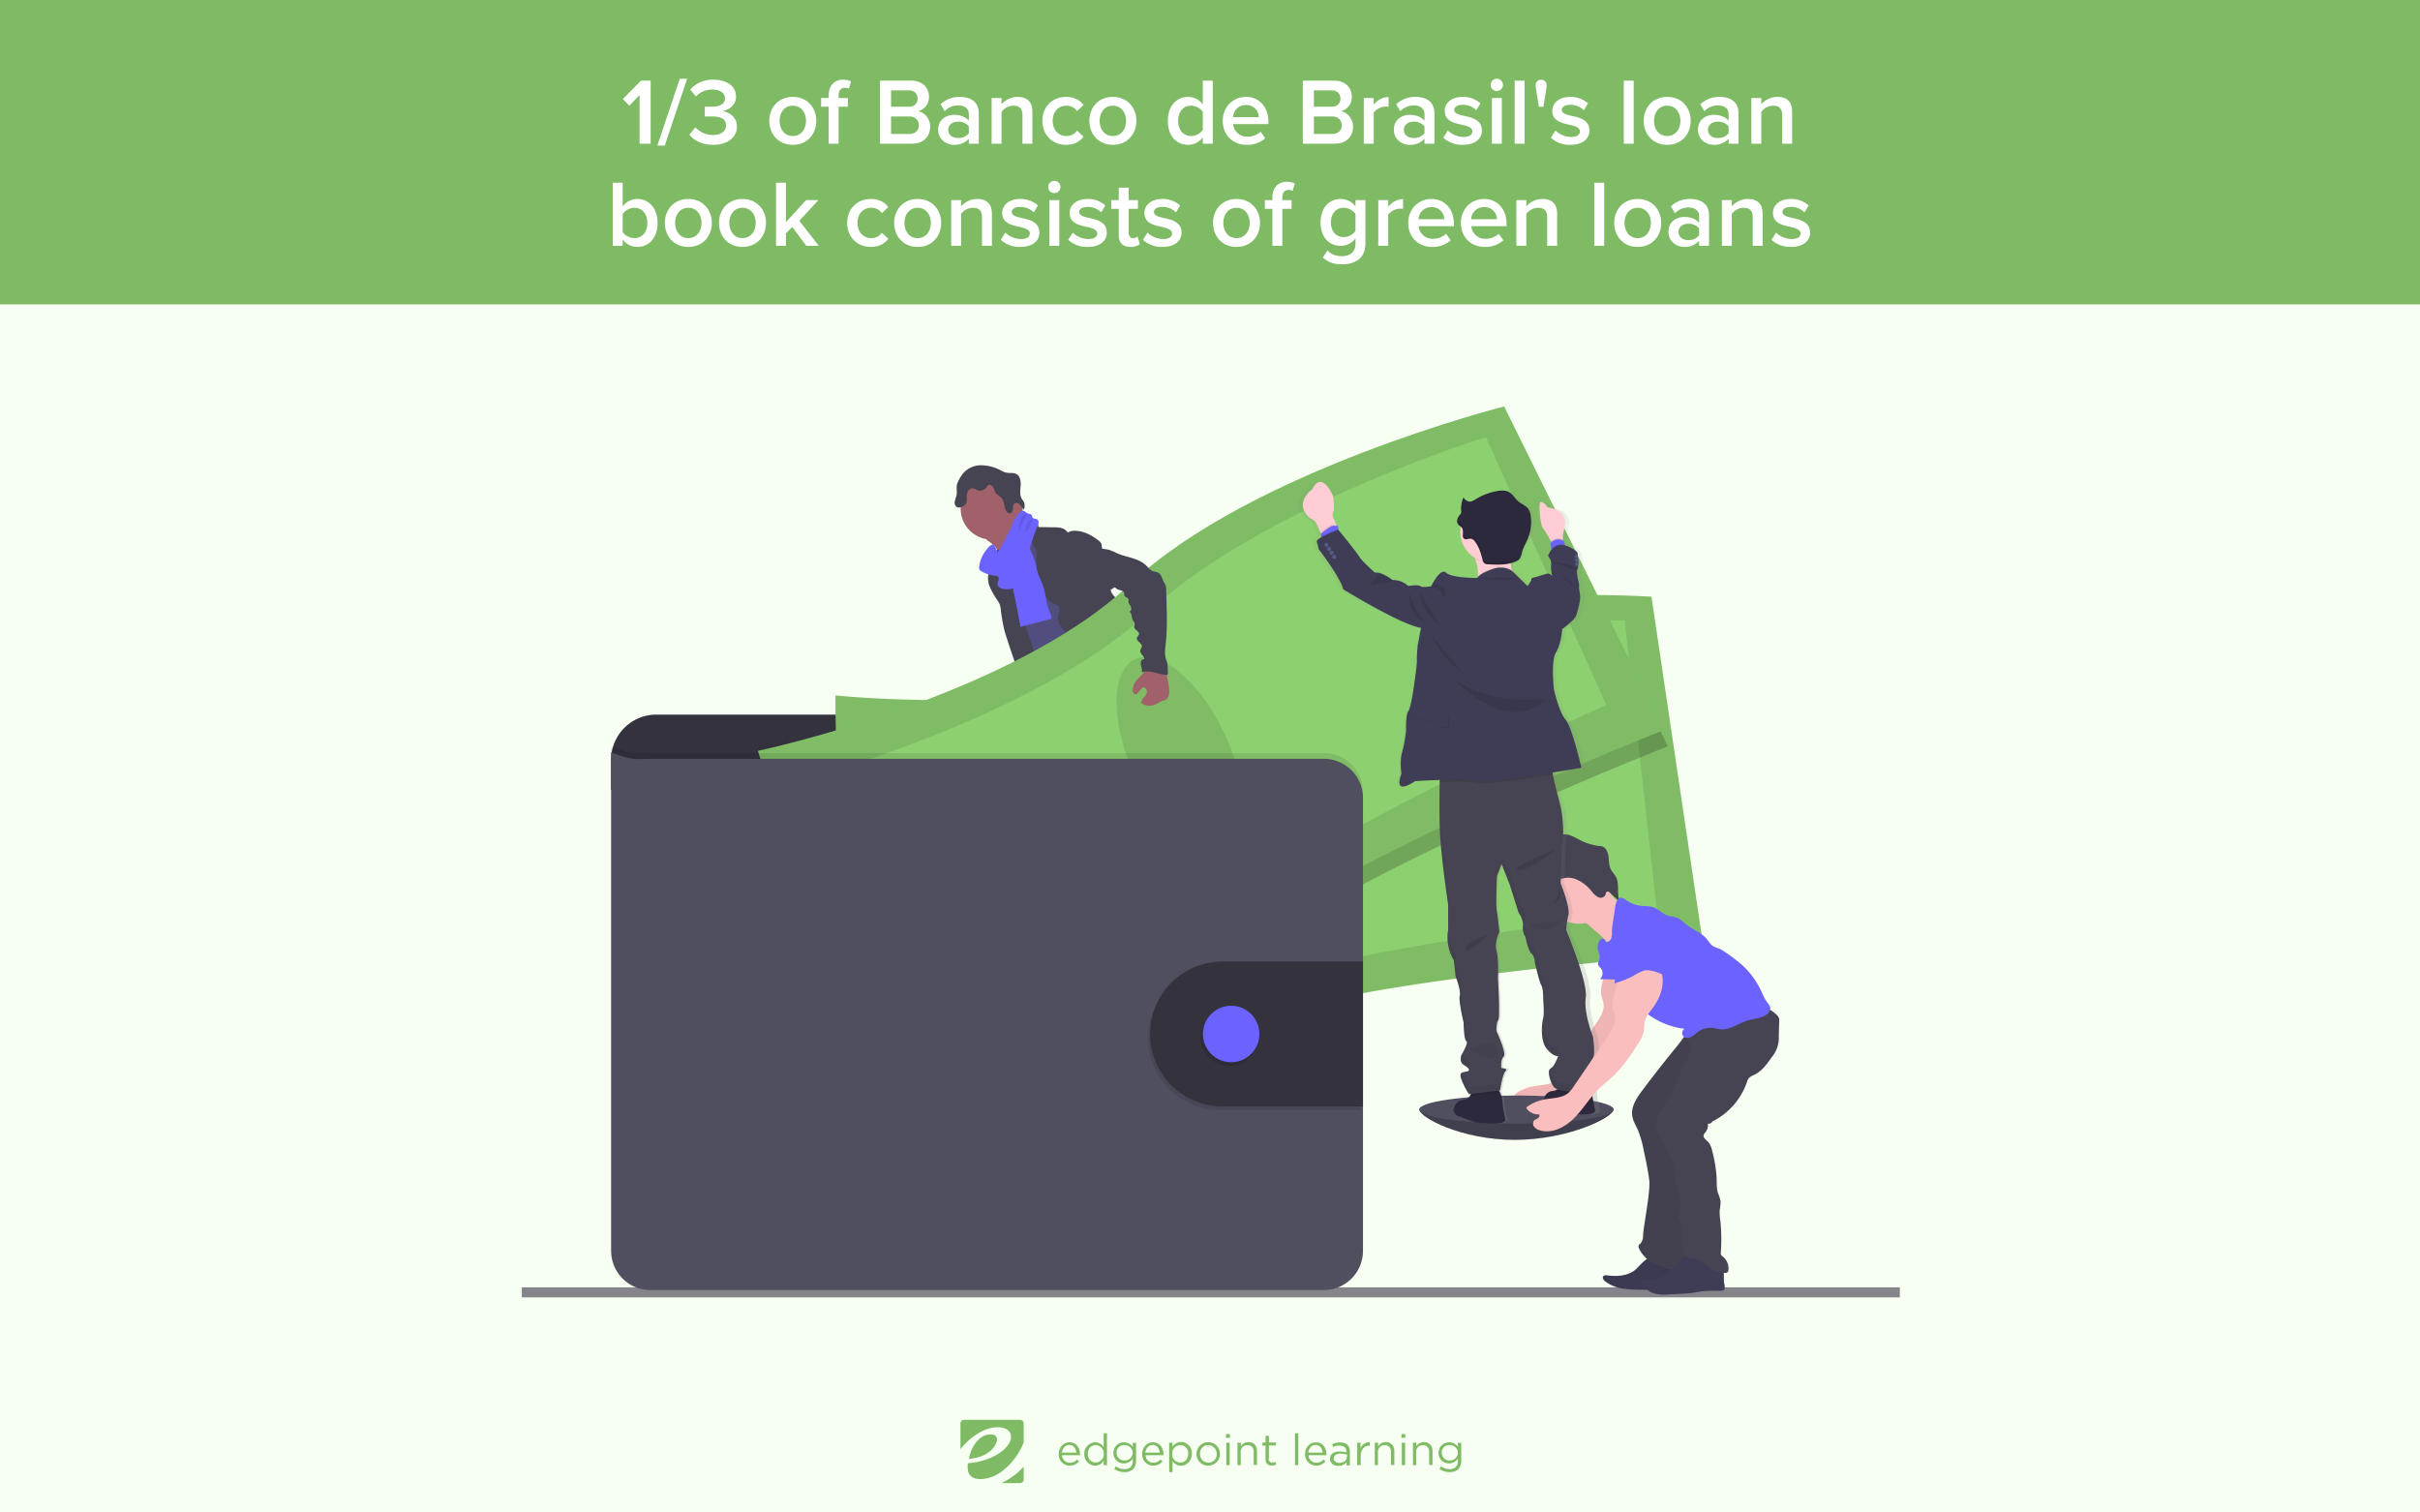 <svg xmlns="http://www.w3.org/2000/svg" xmlns:xlink="http://www.w3.org/1999/xlink" width="1280" height="800" viewBox="0 0 1280 800">
  <defs>
    <filter id="Path_519" x="313.6" y="31.15" width="654.3" height="119.15" filterUnits="userSpaceOnUse">
      <feOffset dy="5" input="SourceAlpha"/>
      <feGaussianBlur stdDeviation="3.5" result="blur"/>
      <feFlood flood-opacity="0.161"/>
      <feComposite operator="in" in2="blur"/>
      <feComposite in="SourceGraphic"/>
    </filter>
    <linearGradient id="linear-gradient" x1="0.5" y1="1" x2="0.5" gradientUnits="objectBoundingBox">
      <stop offset="0" stop-color="gray" stop-opacity="0.251"/>
      <stop offset="0.54" stop-color="gray" stop-opacity="0.122"/>
      <stop offset="1" stop-color="gray" stop-opacity="0.102"/>
    </linearGradient>
    <clipPath id="clip-examples-of-corporate-sustainability-initiatives01">
      <rect width="1280" height="800"/>
    </clipPath>
  </defs>
  <g id="examples-of-corporate-sustainability-initiatives01" clip-path="url(#clip-examples-of-corporate-sustainability-initiatives01)">
    <rect width="1280" height="800" fill="#f7fff2"/>
    <g id="Group_52" data-name="Group 52" transform="translate(508 751)">
      <g id="nav__logo__e_1_">
        <path id="Path_137" data-name="Path 137" d="M23.4,35.564h9.954a1.93,1.93,0,0,0,1.935-1.843V26.9A36.608,36.608,0,0,1,23.4,35.564Z" transform="translate(-1.833 -2.107)" fill="#7fbb65"/>
        <path id="Path_138" data-name="Path 138" d="M19.731,10.977C19.639,9.226,18.348,8.12,15.583,8.4,10.146,8.765,6,14.94,4.8,21.3,16.6,20.378,19.823,13.189,19.731,10.977Z" transform="translate(-0.376 -0.654)" fill="#7fbb65"/>
        <path id="Path_139" data-name="Path 139" d="M18.341,3.963c5.622-.369,8.2,1.843,8.387,4.608.461,6.083-9.493,13.272-22.581,14.378H3.963a10.209,10.209,0,0,0,.369,5.069c.922,2.4,3.318,3.318,6.083,3.318,12.166,0,21.106-13.456,23.041-19.539V1.843A1.871,1.871,0,0,0,31.521,0H1.843A1.849,1.849,0,0,0,0,1.843V15.484C4.793,9.4,12.166,4.424,18.341,3.963Z" fill="#7fbb65"/>
      </g>
      <g id="nav__logo__edgepoint_1_" transform="translate(51.982 7.097)">
        <path id="Path_140" data-name="Path 140" d="M62.3,23.683a4.855,4.855,0,0,0,3.779-1.659l1.106.922a6.365,6.365,0,0,1-4.885,2.3,5.892,5.892,0,0,1-5.9-6.175c0-3.41,2.4-6.175,5.714-6.175,3.5,0,5.53,2.857,5.53,6.267v.553H58.151A4.081,4.081,0,0,0,62.3,23.683Zm3.41-5.346c-.184-2.12-1.475-4.055-3.779-4.055-2.028,0-3.594,1.751-3.871,4.055Z" transform="translate(-56.4 -8.107)" fill="#7fbb65"/>
        <path id="Path_141" data-name="Path 141" d="M81.33,24.566v-2.4a5.23,5.23,0,0,1-4.516,2.673A5.856,5.856,0,0,1,71.1,18.668a5.856,5.856,0,0,1,5.714-6.175,5.228,5.228,0,0,1,4.516,2.581V7.7h1.751V24.566Zm-4.24-10.6c-2.3,0-4.147,1.751-4.147,4.608s1.935,4.608,4.147,4.608a4.452,4.452,0,0,0,4.332-4.608A4.452,4.452,0,0,0,77.091,13.967Z" transform="translate(-57.552 -7.7)" fill="#7fbb65"/>
        <path id="Path_142" data-name="Path 142" d="M93.7,28.66A9.258,9.258,0,0,1,88.261,27l.829-1.382A8.066,8.066,0,0,0,93.7,27.094c2.581,0,4.332-1.475,4.332-4.24V21.471a5.681,5.681,0,0,1-4.7,2.581,5.427,5.427,0,0,1-5.53-5.53A5.5,5.5,0,0,1,93.33,12.9a5.773,5.773,0,0,1,4.7,2.4v-2.12h1.751v9.77C99.689,26.725,97.293,28.66,93.7,28.66Zm-.092-14.286a3.892,3.892,0,0,0-4.147,4.055,4,4,0,0,0,4.147,4.055A4.176,4.176,0,0,0,98.03,18.43,4.23,4.23,0,0,0,93.606,14.375Z" transform="translate(-58.86 -8.107)" fill="#7fbb65"/>
        <path id="Path_143" data-name="Path 143" d="M110.2,23.683a4.855,4.855,0,0,0,3.779-1.659l1.106.922a6.365,6.365,0,0,1-4.885,2.3,5.892,5.892,0,0,1-5.9-6.175c0-3.41,2.4-6.175,5.714-6.175,3.5,0,5.53,2.857,5.53,6.267v.553h-9.4A3.948,3.948,0,0,0,110.2,23.683Zm3.41-5.346c-.184-2.12-1.475-4.055-3.779-4.055-2.028,0-3.594,1.751-3.871,4.055Z" transform="translate(-60.153 -8.107)" fill="#7fbb65"/>
        <path id="Path_144" data-name="Path 144" d="M126.067,25.235a5.228,5.228,0,0,1-4.516-2.581v5.991H119.8V13.069h1.751v2.3a5.23,5.23,0,0,1,4.516-2.673,5.856,5.856,0,0,1,5.714,6.175C131.782,22.838,128.924,25.235,126.067,25.235ZM125.7,14.359a4.452,4.452,0,0,0-4.332,4.608,4.34,4.34,0,0,0,4.332,4.608c2.3,0,4.147-1.751,4.147-4.608A4.153,4.153,0,0,0,125.7,14.359Z" transform="translate(-61.367 -8.092)" fill="#7fbb65"/>
        <path id="Path_145" data-name="Path 145" d="M141.675,25.242a6.116,6.116,0,0,1-6.175-6.175,6.194,6.194,0,0,1,6.175-6.267,6.116,6.116,0,0,1,6.175,6.175A6.194,6.194,0,0,1,141.675,25.242Zm0-10.876a4.339,4.339,0,0,0-4.332,4.608,4.491,4.491,0,0,0,4.424,4.7,4.412,4.412,0,0,0,4.424-4.608,4.625,4.625,0,0,0-4.516-4.7Z" transform="translate(-62.597 -8.1)" fill="#7fbb65"/>
        <path id="Path_146" data-name="Path 146" d="M152.4,10.135V8.2h2.028v1.935Zm.184,14.47V12.716h1.751V24.605Z" transform="translate(-63.921 -7.739)" fill="#7fbb65"/>
        <path id="Path_147" data-name="Path 147" d="M160.751,24.966H159V13.076h1.751V15.1a4.43,4.43,0,0,1,4.055-2.3c2.857,0,4.516,1.935,4.516,4.7v7.373h-1.751V17.961c0-2.212-1.2-3.594-3.318-3.594a3.51,3.51,0,0,0-3.594,3.687l.092,6.912Z" transform="translate(-64.438 -8.1)" fill="#7fbb65"/>
        <path id="Path_148" data-name="Path 148" d="M176.618,21.274a1.8,1.8,0,0,0,2.028,2.028,3.994,3.994,0,0,0,1.751-.369v1.475a4,4,0,0,1-2.12.461c-1.935,0-3.318-.922-3.318-3.318V14.361H173.3V12.7h1.659V9.2h1.751v3.5h3.779v1.567H176.71v7Z" transform="translate(-65.558 -7.818)" fill="#7fbb65"/>
      </g>
      <g id="nav__logo__learning_1_" transform="translate(176.958 7.097)">
        <path id="Path_149" data-name="Path 149" d="M192,24.566V7.7h1.751V24.566Z" transform="translate(-192 -7.7)" fill="#7fbb65"/>
        <path id="Path_150" data-name="Path 150" d="M203.7,23.683a4.855,4.855,0,0,0,3.779-1.659l1.106.922a6.365,6.365,0,0,1-4.885,2.3,5.892,5.892,0,0,1-5.9-6.175c0-3.41,2.4-6.175,5.714-6.175,3.5,0,5.53,2.857,5.53,6.267v.553h-9.4a3.948,3.948,0,0,0,4.055,3.963Zm3.41-5.346c-.184-2.12-1.475-4.055-3.779-4.055-2.028,0-3.594,1.751-3.871,4.055Z" transform="translate(-192.454 -8.107)" fill="#7fbb65"/>
        <path id="Path_151" data-name="Path 151" d="M213.759,15.4l-.553-1.475A9.105,9.105,0,0,1,217.538,13c3.226,0,5.069,1.659,5.069,4.793v7.281h-1.751V23.323a5.161,5.161,0,0,1-4.332,2.028c-2.212,0-4.424-1.2-4.424-3.687,0-2.581,2.028-3.871,5.069-3.871a13.114,13.114,0,0,1,3.594.461v-.369c0-2.12-1.29-3.226-3.594-3.226a5.9,5.9,0,0,0-3.41.737Zm.276,5.991c0,1.475,1.382,2.4,3.041,2.4,2.212,0,3.963-1.29,3.963-3.226v-1.2a11.937,11.937,0,0,0-3.5-.461c-2.212,0-3.5,1.014-3.5,2.488Z" transform="translate(-193.575 -8.115)" fill="#7fbb65"/>
        <path id="Path_152" data-name="Path 152" d="M229.451,24.965H227.7V13.076h1.751v3.041a5.068,5.068,0,0,1,4.885-3.318v1.843h-.092c-2.581,0-4.7,1.843-4.7,5.438v4.885Z" transform="translate(-194.797 -8.099)" fill="#7fbb65"/>
        <path id="Path_153" data-name="Path 153" d="M239.551,24.966H237.8V13.076h1.751V15.1a4.43,4.43,0,0,1,4.055-2.3c2.857,0,4.516,1.935,4.516,4.7v7.373h-1.751V17.961c0-2.212-1.2-3.594-3.318-3.594a3.51,3.51,0,0,0-3.594,3.687v6.912Z" transform="translate(-195.588 -8.1)" fill="#7fbb65"/>
        <path id="Path_154" data-name="Path 154" d="M253.1,10.135V8.2h2.028v1.935Zm.184,14.47V12.716h1.751V24.605Z" transform="translate(-196.787 -7.739)" fill="#7fbb65"/>
        <path id="Path_155" data-name="Path 155" d="M261.451,24.966H259.7V13.076h1.751V15.1a4.43,4.43,0,0,1,4.055-2.3c2.857,0,4.516,1.935,4.516,4.7v7.373h-1.751V17.961c0-2.212-1.2-3.594-3.318-3.594a3.51,3.51,0,0,0-3.594,3.687l.092,6.912Z" transform="translate(-197.304 -8.1)" fill="#7fbb65"/>
        <path id="Path_156" data-name="Path 156" d="M280.3,28.66A9.258,9.258,0,0,1,274.861,27l.83-1.382a8.066,8.066,0,0,0,4.608,1.475c2.581,0,4.332-1.475,4.332-4.24V21.471a5.681,5.681,0,0,1-4.7,2.581,5.427,5.427,0,0,1-5.53-5.53,5.5,5.5,0,0,1,5.53-5.622,5.641,5.641,0,0,1,4.7,2.4v-2.12h1.751v9.77c-.092,3.779-2.488,5.714-6.083,5.714Zm-.092-14.286a3.892,3.892,0,0,0-4.147,4.055,4,4,0,0,0,4.147,4.055,4.176,4.176,0,0,0,4.424-4.055A4.23,4.23,0,0,0,280.206,14.375Z" transform="translate(-198.455 -8.107)" fill="#7fbb65"/>
      </g>
    </g>
    <rect id="Rectangle_2" data-name="Rectangle 2" width="1280" height="161" fill="#7fbb65"/>
    <g transform="matrix(1, 0, 0, 1, 0, 0)" filter="url(#Path_519)">
      <path id="Path_519-2" data-name="Path 519" d="M-301.7,0h5.85V-33.35h-5.1l-9.6,9.7,3.4,3.55,5.45-5.65Zm9.4,1h3.9l11.85-35.35h-3.9Zm16.95-5.8c2.25,3,6.65,5.4,12.6,5.4,7.7,0,12.55-4.05,12.55-9.7,0-5.15-4.5-7.8-7.75-8.1,3.45-.6,7.25-3.2,7.25-7.65,0-5.6-4.85-9-12.05-9A15.441,15.441,0,0,0-274.9-28.6l3,3.65a11.725,11.725,0,0,1,8.6-3.7c3.75,0,6.75,1.6,6.75,4.7,0,3.05-2.95,4.4-6.85,4.4-1.3,0-3.25,0-3.85-.05v5.25c.5-.05,2.45-.05,3.85-.05,4.75,0,7.4,1.4,7.4,4.7,0,3.1-2.55,5.1-6.95,5.1a12.449,12.449,0,0,1-9.25-4.05ZM-220.7.6c7.75,0,12.45-5.75,12.45-12.7,0-6.9-4.7-12.65-12.45-12.65-7.65,0-12.4,5.75-12.4,12.65C-233.1-5.15-228.35.6-220.7.6Zm0-4.65c-4.45,0-6.95-3.75-6.95-8.05,0-4.25,2.5-8,6.95-8,4.5,0,7,3.75,7,8C-213.7-7.8-216.2-4.05-220.7-4.05Zm19,4.05h5.25V-19.55h4.9v-4.6h-4.9V-25.5c0-2.7,1.3-4.05,3.35-4.05a4.208,4.208,0,0,1,2.1.5l1.15-3.85a8.7,8.7,0,0,0-4.2-.95c-4.45,0-7.65,2.95-7.65,8.35v1.35h-4v4.6h4Zm27.15,0h16.85c6.25,0,9.7-3.85,9.7-9,0-4.1-2.9-7.65-6.45-8.2a7.493,7.493,0,0,0,5.8-7.65c0-4.7-3.4-8.5-9.5-8.5h-16.4Zm5.85-19.55V-28.2h9.35c3,0,4.7,1.85,4.7,4.35s-1.7,4.3-4.7,4.3Zm0,14.4V-14.4h9.6c3.35,0,5.1,2.1,5.1,4.6,0,2.9-1.9,4.65-5.1,4.65ZM-127.55,0h5.25V-16c0-6.5-4.7-8.75-10.05-8.75a14.361,14.361,0,0,0-10.15,3.9l2.15,3.65a9.889,9.889,0,0,1,7.15-3.05c3.35,0,5.65,1.7,5.65,4.5v3.6c-1.75-2.05-4.55-3.1-7.8-3.1-3.95,0-8.4,2.3-8.4,7.85,0,5.35,4.45,8,8.4,8a10.2,10.2,0,0,0,7.8-3.2Zm0-5.5A7.069,7.069,0,0,1-133.3-3c-2.95,0-5.15-1.7-5.15-4.3,0-2.65,2.2-4.35,5.15-4.35a7.069,7.069,0,0,1,5.75,2.5ZM-99.2,0h5.25V-17c0-4.95-2.6-7.75-7.8-7.75a11.426,11.426,0,0,0-8.5,3.9v-3.3h-5.25V0h5.25V-16.85a7.95,7.95,0,0,1,6.2-3.25c2.95,0,4.85,1.25,4.85,5Zm10.55-12.1C-88.65-4.75-83.5.6-76.15.6c4.7,0,7.55-2,9.25-4.3l-3.45-3.2A6.565,6.565,0,0,1-75.9-4.05c-4.4,0-7.3-3.35-7.3-8.05s2.9-8,7.3-8a6.446,6.446,0,0,1,5.55,2.85l3.45-3.2c-1.7-2.3-4.55-4.3-9.25-4.3C-83.5-24.75-88.65-19.4-88.65-12.1ZM-51.4.6c7.75,0,12.45-5.75,12.45-12.7,0-6.9-4.7-12.65-12.45-12.65-7.65,0-12.4,5.75-12.4,12.65C-63.8-5.15-59.05.6-51.4.6Zm0-4.65c-4.45,0-6.95-3.75-6.95-8.05,0-4.25,2.5-8,6.95-8,4.5,0,7,3.75,7,8C-44.4-7.8-46.9-4.05-51.4-4.05ZM-3.8,0H1.45V-33.35H-3.8V-20.8a9.688,9.688,0,0,0-7.75-3.95c-6.25,0-10.75,4.9-10.75,12.7C-22.3-4.1-17.75.6-11.55.6A9.78,9.78,0,0,0-3.8-3.3Zm0-7.25a7.891,7.891,0,0,1-6.25,3.2c-4.15,0-6.8-3.35-6.8-8,0-4.7,2.65-8.05,6.8-8.05A7.934,7.934,0,0,1-3.8-16.85ZM6.75-12.1C6.75-4.45,12.15.6,19.4.6a14.077,14.077,0,0,0,9.8-3.5L26.8-6.35A10.221,10.221,0,0,1,19.95-3.7a7.315,7.315,0,0,1-7.7-6.65H30.9V-11.6c0-7.6-4.65-13.15-11.9-13.15C11.85-24.75,6.75-19.1,6.75-12.1ZM19-20.45a6.459,6.459,0,0,1,6.8,6.4H12.2A6.662,6.662,0,0,1,19-20.45ZM49.1,0H65.95c6.25,0,9.7-3.85,9.7-9,0-4.1-2.9-7.65-6.45-8.2A7.493,7.493,0,0,0,75-24.85c0-4.7-3.4-8.5-9.5-8.5H49.1Zm5.85-19.55V-28.2H64.3c3,0,4.7,1.85,4.7,4.35s-1.7,4.3-4.7,4.3Zm0,14.4V-14.4h9.6c3.35,0,5.1,2.1,5.1,4.6,0,2.9-1.9,4.65-5.1,4.65ZM81.35,0H86.6V-16.45a8.339,8.339,0,0,1,6.2-3.2,7.739,7.739,0,0,1,1.65.15v-5.2a10.313,10.313,0,0,0-7.85,4.1v-3.55H81.35Zm32.1,0h5.25V-16c0-6.5-4.7-8.75-10.05-8.75a14.361,14.361,0,0,0-10.15,3.9l2.15,3.65a9.889,9.889,0,0,1,7.15-3.05c3.35,0,5.65,1.7,5.65,4.5v3.6c-1.75-2.05-4.55-3.1-7.8-3.1-3.95,0-8.4,2.3-8.4,7.85,0,5.35,4.45,8,8.4,8a10.2,10.2,0,0,0,7.8-3.2Zm0-5.5A7.069,7.069,0,0,1,107.7-3c-2.95,0-5.15-1.7-5.15-4.3,0-2.65,2.2-4.35,5.15-4.35a7.069,7.069,0,0,1,5.75,2.5Zm9.95,2.35A14.688,14.688,0,0,0,133.75.6c6.5,0,10.05-3.25,10.05-7.5,0-5.7-5.15-6.9-9.35-7.8-2.85-.65-5.25-1.3-5.25-3.15,0-1.7,1.75-2.7,4.5-2.7a9.739,9.739,0,0,1,7.15,2.9l2.2-3.7a13.806,13.806,0,0,0-9.4-3.4c-6.1,0-9.5,3.4-9.5,7.35,0,5.4,4.95,6.5,9.1,7.4,2.95.65,5.5,1.4,5.5,3.5,0,1.8-1.6,2.95-4.75,2.95a12.465,12.465,0,0,1-8.2-3.4Zm28.3-24.7a3.244,3.244,0,0,0,3.25-3.25,3.244,3.244,0,0,0-3.25-3.25,3.276,3.276,0,0,0-3.25,3.25A3.276,3.276,0,0,0,151.7-27.85ZM149.1,0h5.25V-24.15H149.1Zm12.05,0h5.25V-33.35h-5.25Zm12.8-19.55h2.4s1.75-10.5,1.75-11.35a2.988,2.988,0,0,0-2.95-2.95,2.955,2.955,0,0,0-2.95,2.95C172.2-30.05,173.95-19.55,173.95-19.55Zm6.35,16.4A14.688,14.688,0,0,0,190.65.6c6.5,0,10.05-3.25,10.05-7.5,0-5.7-5.15-6.9-9.35-7.8-2.85-.65-5.25-1.3-5.25-3.15,0-1.7,1.75-2.7,4.5-2.7a9.739,9.739,0,0,1,7.15,2.9l2.2-3.7a13.806,13.806,0,0,0-9.4-3.4c-6.1,0-9.5,3.4-9.5,7.35,0,5.4,4.95,6.5,9.1,7.4,2.95.65,5.5,1.4,5.5,3.5,0,1.8-1.6,2.95-4.75,2.95a12.465,12.465,0,0,1-8.2-3.4ZM218.85,0h5.25V-33.35h-5.25ZM241.8.6c7.75,0,12.45-5.75,12.45-12.7,0-6.9-4.7-12.65-12.45-12.65-7.65,0-12.4,5.75-12.4,12.65C229.4-5.15,234.15.6,241.8.6Zm0-4.65c-4.45,0-6.95-3.75-6.95-8.05,0-4.25,2.5-8,6.95-8,4.5,0,7,3.75,7,8C248.8-7.8,246.3-4.05,241.8-4.05ZM274.3,0h5.25V-16c0-6.5-4.7-8.75-10.05-8.75a14.361,14.361,0,0,0-10.15,3.9l2.15,3.65a9.889,9.889,0,0,1,7.15-3.05c3.35,0,5.65,1.7,5.65,4.5v3.6c-1.75-2.05-4.55-3.1-7.8-3.1-3.95,0-8.4,2.3-8.4,7.85,0,5.35,4.45,8,8.4,8a10.2,10.2,0,0,0,7.8-3.2Zm0-5.5A7.069,7.069,0,0,1,268.55-3c-2.95,0-5.15-1.7-5.15-4.3,0-2.65,2.2-4.35,5.15-4.35a7.069,7.069,0,0,1,5.75,2.5ZM302.65,0h5.25V-17c0-4.95-2.6-7.75-7.8-7.75a11.426,11.426,0,0,0-8.5,3.9v-3.3h-5.25V0h5.25V-16.85a7.95,7.95,0,0,1,6.2-3.25c2.95,0,4.85,1.25,4.85,5ZM-315.9,54h5.25V50.7a9.708,9.708,0,0,0,7.75,3.9c6.15,0,10.7-4.7,10.7-12.65,0-7.8-4.5-12.7-10.7-12.7a9.549,9.549,0,0,0-7.75,3.95V20.65h-5.25Zm5.25-7.25V37.2a7.881,7.881,0,0,1,6.2-3.3c4.2,0,6.85,3.35,6.85,8.05s-2.65,8-6.85,8A7.793,7.793,0,0,1-310.65,46.75Zm34.7,7.85c7.75,0,12.45-5.75,12.45-12.7,0-6.9-4.7-12.65-12.45-12.65-7.65,0-12.4,5.75-12.4,12.65C-288.35,48.85-283.6,54.6-275.95,54.6Zm0-4.65c-4.45,0-6.95-3.75-6.95-8.05,0-4.25,2.5-8,6.95-8,4.5,0,7,3.75,7,8C-268.95,46.2-271.45,49.95-275.95,49.95Zm28.65,4.65c7.75,0,12.45-5.75,12.45-12.7,0-6.9-4.7-12.65-12.45-12.65-7.65,0-12.4,5.75-12.4,12.65C-259.7,48.85-254.95,54.6-247.3,54.6Zm0-4.65c-4.45,0-6.95-3.75-6.95-8.05,0-4.25,2.5-8,6.95-8,4.5,0,7,3.75,7,8C-240.3,46.2-242.8,49.95-247.3,49.95ZM-213.55,54h6.6L-217.2,40.8l10.05-10.95h-6.5L-224.3,41.5V20.65h-5.25V54h5.25V47.5l3.35-3.45Zm21.65-12.1c0,7.35,5.15,12.7,12.5,12.7,4.7,0,7.55-2,9.25-4.3l-3.45-3.2a6.565,6.565,0,0,1-5.55,2.85c-4.4,0-7.3-3.35-7.3-8.05s2.9-8,7.3-8a6.446,6.446,0,0,1,5.55,2.85l3.45-3.2c-1.7-2.3-4.55-4.3-9.25-4.3C-186.75,29.25-191.9,34.6-191.9,41.9Zm37.25,12.7c7.75,0,12.45-5.75,12.45-12.7,0-6.9-4.7-12.65-12.45-12.65-7.65,0-12.4,5.75-12.4,12.65C-167.05,48.85-162.3,54.6-154.65,54.6Zm0-4.65c-4.45,0-6.95-3.75-6.95-8.05,0-4.25,2.5-8,6.95-8,4.5,0,7,3.75,7,8C-147.65,46.2-150.15,49.95-154.65,49.95ZM-120.6,54h5.25V37c0-4.95-2.6-7.75-7.8-7.75a11.426,11.426,0,0,0-8.5,3.9v-3.3h-5.25V54h5.25V37.15a7.95,7.95,0,0,1,6.2-3.25c2.95,0,4.85,1.25,4.85,5Zm9.95-3.15A14.688,14.688,0,0,0-100.3,54.6c6.5,0,10.05-3.25,10.05-7.5,0-5.7-5.15-6.9-9.35-7.8-2.85-.65-5.25-1.3-5.25-3.15,0-1.7,1.75-2.7,4.5-2.7a9.739,9.739,0,0,1,7.15,2.9l2.2-3.7a13.806,13.806,0,0,0-9.4-3.4c-6.1,0-9.5,3.4-9.5,7.35,0,5.4,4.95,6.5,9.1,7.4,2.95.65,5.5,1.4,5.5,3.5,0,1.8-1.6,2.95-4.75,2.95a12.465,12.465,0,0,1-8.2-3.4Zm28.3-24.7A3.244,3.244,0,0,0-79.1,22.9a3.244,3.244,0,0,0-3.25-3.25A3.276,3.276,0,0,0-85.6,22.9,3.276,3.276,0,0,0-82.35,26.15ZM-84.95,54h5.25V29.85h-5.25ZM-75,50.85A14.688,14.688,0,0,0-64.65,54.6c6.5,0,10.05-3.25,10.05-7.5,0-5.7-5.15-6.9-9.35-7.8-2.85-.65-5.25-1.3-5.25-3.15,0-1.7,1.75-2.7,4.5-2.7a9.739,9.739,0,0,1,7.15,2.9l2.2-3.7a13.806,13.806,0,0,0-9.4-3.4c-6.1,0-9.5,3.4-9.5,7.35,0,5.4,4.95,6.5,9.1,7.4,2.95.65,5.5,1.4,5.5,3.5,0,1.8-1.6,2.95-4.75,2.95a12.465,12.465,0,0,1-8.2-3.4Zm32.95,3.75a6.926,6.926,0,0,0,4.95-1.55l-1.25-3.95a3.389,3.389,0,0,1-2.35.85c-1.5,0-2.3-1.2-2.3-2.85V34.45h4.9v-4.6H-43v-6.6h-5.25v6.6h-4v4.6h4V48.4C-48.25,52.4-46.1,54.6-42.05,54.6Zm6.6-3.75A14.688,14.688,0,0,0-25.1,54.6c6.5,0,10.05-3.25,10.05-7.5,0-5.7-5.15-6.9-9.35-7.8-2.85-.65-5.25-1.3-5.25-3.15,0-1.7,1.75-2.7,4.5-2.7A9.739,9.739,0,0,1-18,36.35l2.2-3.7a13.806,13.806,0,0,0-9.4-3.4c-6.1,0-9.5,3.4-9.5,7.35,0,5.4,4.95,6.5,9.1,7.4,2.95.65,5.5,1.4,5.5,3.5,0,1.8-1.6,2.95-4.75,2.95a12.465,12.465,0,0,1-8.2-3.4ZM14,54.6c7.75,0,12.45-5.75,12.45-12.7,0-6.9-4.7-12.65-12.45-12.65C6.35,29.25,1.6,35,1.6,41.9,1.6,48.85,6.35,54.6,14,54.6Zm0-4.65c-4.45,0-6.95-3.75-6.95-8.05,0-4.25,2.5-8,6.95-8,4.5,0,7,3.75,7,8C21,46.2,18.5,49.95,14,49.95ZM33,54h5.25V34.45h4.9v-4.6h-4.9V28.5c0-2.7,1.3-4.05,3.35-4.05a4.208,4.208,0,0,1,2.1.5l1.15-3.85a8.7,8.7,0,0,0-4.2-.95C36.2,20.15,33,23.1,33,28.5v1.35H29v4.6h4Zm26.7,6.2c2.95,2.7,6,3.6,10.1,3.6,5.95,0,12.4-2.35,12.4-11.05V29.85H76.95V33.2a9.618,9.618,0,0,0-7.75-3.95c-6.2,0-10.7,4.6-10.7,12.4,0,7.95,4.55,12.4,10.7,12.4a9.8,9.8,0,0,0,7.75-4v2.9c0,4.95-3.7,6.55-7.15,6.55-3.2,0-5.7-.85-7.65-3.1ZM76.95,46.15a7.837,7.837,0,0,1-6.2,3.25c-4.15,0-6.8-3.1-6.8-7.75s2.65-7.75,6.8-7.75a7.837,7.837,0,0,1,6.2,3.25ZM89,54h5.25V37.55a8.339,8.339,0,0,1,6.2-3.2,7.739,7.739,0,0,1,1.65.15V29.3a10.313,10.313,0,0,0-7.85,4.1V29.85H89Zm15.85-12.1c0,7.65,5.4,12.7,12.65,12.7a14.077,14.077,0,0,0,9.8-3.5l-2.4-3.45a10.221,10.221,0,0,1-6.85,2.65,7.315,7.315,0,0,1-7.7-6.65H129V42.4c0-7.6-4.65-13.15-11.9-13.15C109.95,29.25,104.85,34.9,104.85,41.9Zm12.25-8.35a6.459,6.459,0,0,1,6.8,6.4H110.3A6.662,6.662,0,0,1,117.1,33.55Zm15.6,8.35c0,7.65,5.4,12.7,12.65,12.7a14.077,14.077,0,0,0,9.8-3.5l-2.4-3.45a10.221,10.221,0,0,1-6.85,2.65,7.315,7.315,0,0,1-7.7-6.65h18.65V42.4c0-7.6-4.65-13.15-11.9-13.15C137.8,29.25,132.7,34.9,132.7,41.9Zm12.25-8.35a6.459,6.459,0,0,1,6.8,6.4h-13.6A6.662,6.662,0,0,1,144.95,33.55ZM178.35,54h5.25V37c0-4.95-2.6-7.75-7.8-7.75a11.426,11.426,0,0,0-8.5,3.9v-3.3h-5.25V54h5.25V37.15a7.95,7.95,0,0,1,6.2-3.25c2.95,0,4.85,1.25,4.85,5Zm24.9,0h5.25V20.65h-5.25Zm22.95.6c7.75,0,12.45-5.75,12.45-12.7,0-6.9-4.7-12.65-12.45-12.65-7.65,0-12.4,5.75-12.4,12.65C213.8,48.85,218.55,54.6,226.2,54.6Zm0-4.65c-4.45,0-6.95-3.75-6.95-8.05,0-4.25,2.5-8,6.95-8,4.5,0,7,3.75,7,8C233.2,46.2,230.7,49.95,226.2,49.95ZM258.7,54h5.25V38c0-6.5-4.7-8.75-10.05-8.75a14.361,14.361,0,0,0-10.15,3.9l2.15,3.65a9.889,9.889,0,0,1,7.15-3.05c3.35,0,5.65,1.7,5.65,4.5v3.6c-1.75-2.05-4.55-3.1-7.8-3.1-3.95,0-8.4,2.3-8.4,7.85,0,5.35,4.45,8,8.4,8a10.2,10.2,0,0,0,7.8-3.2Zm0-5.5a7.069,7.069,0,0,1-5.75,2.5c-2.95,0-5.15-1.7-5.15-4.3,0-2.65,2.2-4.35,5.15-4.35a7.069,7.069,0,0,1,5.75,2.5ZM287.05,54h5.25V37c0-4.95-2.6-7.75-7.8-7.75a11.426,11.426,0,0,0-8.5,3.9v-3.3h-5.25V54H276V37.15a7.95,7.95,0,0,1,6.2-3.25c2.95,0,4.85,1.25,4.85,5ZM297,50.85a14.688,14.688,0,0,0,10.35,3.75c6.5,0,10.05-3.25,10.05-7.5,0-5.7-5.15-6.9-9.35-7.8-2.85-.65-5.25-1.3-5.25-3.15,0-1.7,1.75-2.7,4.5-2.7a9.739,9.739,0,0,1,7.15,2.9l2.2-3.7a13.806,13.806,0,0,0-9.4-3.4c-6.1,0-9.5,3.4-9.5,7.35,0,5.4,4.95,6.5,9.1,7.4,2.95.65,5.5,1.4,5.5,3.5,0,1.8-1.6,2.95-4.75,2.95a12.465,12.465,0,0,1-8.2-3.4Z" transform="translate(640 71)" fill="#fff"/>
    </g>
    <g id="undraw_wallet_aym5" transform="translate(276 215)">
      <rect id="Rectangle_3" data-name="Rectangle 3" width="728.86" height="5.326" transform="translate(0 465.907)" fill="#85848b"/>
      <path id="Path_393" data-name="Path 393" d="M870.8,652.408c0,4.1-23.881,16.041-52.249,16.041S768.08,656.5,768.08,652.408s22.993-2.778,51.388-2.778S870.8,648.3,870.8,652.408Z" transform="translate(-293.354 -280.547)" fill="#504f60"/>
      <path id="Path_394" data-name="Path 394" d="M870.8,653.72c0,4.1-23.881,16.041-52.249,16.041S768.08,657.817,768.08,653.72" transform="translate(-293.354 -281.86)" opacity="0.2"/>
      <path id="Path_395" data-name="Path 395" d="M503.739,540.67c4.6.59,9.382.965,13.791-.465.694-.215,1.458-.694,1.389-1.389a1.68,1.68,0,0,0-.312-.694,42.9,42.9,0,0,1-4.167-7.937.694.694,0,0,0-.257-.361.653.653,0,0,0-.445,0c-2.035.535-3.792,1.847-5.812,2.41a8.263,8.263,0,0,1-3.167.236c-.917-.1-2.167-.861-3-.764C502.232,534.739,503.385,537.573,503.739,540.67Z" transform="translate(-211.974 -243.988)" fill="#6c63ff"/>
      <path id="Path_396" data-name="Path 396" d="M627.775,527.46c3.035-2.083,6.18-4.271,7.972-7.486a1.3,1.3,0,0,0,.215-.646,1.334,1.334,0,0,0-.257-.625,25.8,25.8,0,0,0-6.479-6.993,18.9,18.9,0,0,0-3.611,3.333c-.764.806-2.875,2.083-2.9,3.312,0,.694.806,1.5,1.181,2.083.507.75.986,1.514,1.444,2.292C625.609,523.113,628.018,527.307,627.775,527.46Z" transform="translate(-248.936 -238.466)" fill="#6c63ff"/>
      <path id="Path_397" data-name="Path 397" d="M509.9,552.149a3.09,3.09,0,0,1-.556,2.014,2.728,2.728,0,0,1-1.167.694c-6.437,2.306-13.889-.569-20.312,1.7-1.319.465-2.569,1.139-3.9,1.583A21.193,21.193,0,0,1,479.1,559c-2.271.215-4.555.354-6.833.417a16.427,16.427,0,0,1-5.153-.451,6.187,6.187,0,0,1-3.951-3.132,3.007,3.007,0,0,1-.194-2.229,2.4,2.4,0,0,1,.424-.694,6.091,6.091,0,0,1,1.514-1.229l2.368-1.528a15.9,15.9,0,0,1,3.59-1.9c.937-.306,1.93-.437,2.882-.694,3.326-.972,5.868-3.611,8.229-6.146l3.222-3.437a3.243,3.243,0,0,1,1.118-.9,3.1,3.1,0,0,1,1.389-.132,18.569,18.569,0,0,1,8.785,2.944,11.384,11.384,0,0,0,2.167,1.278,7.736,7.736,0,0,0,6.055-.75c.826-.444.646-.694.993-1.486s1.194-1.3,1.931-.576a2.042,2.042,0,0,1,.458.875c.694,2.292.431,4.757.431,7.16a3.154,3.154,0,0,0,.139,1.111,6.282,6.282,0,0,0,.632,1.028,2.348,2.348,0,0,1,.132.264,7.062,7.062,0,0,1,.465,3.354Z" transform="translate(-200.083 -246.169)" fill="#514e7f"/>
      <path id="Path_398" data-name="Path 398" d="M509.9,557.365a3.09,3.09,0,0,1-.556,2.014,2.729,2.729,0,0,1-1.167.694c-6.437,2.306-13.889-.569-20.312,1.7-1.319.465-2.569,1.139-3.9,1.583a21.193,21.193,0,0,1-4.861.861c-2.271.215-4.555.354-6.833.417a16.431,16.431,0,0,1-5.153-.451,6.187,6.187,0,0,1-3.951-3.132,3.007,3.007,0,0,1-.194-2.229,2.4,2.4,0,0,1,.424-.694c.375.785.646,1.826.882,2.2a4.507,4.507,0,0,0,3.014,2.174,7.486,7.486,0,0,0,2.778-.354c5.833-1.444,12.034-1.465,17.639-3.653a40.781,40.781,0,0,1,5.778-2.222,45.426,45.426,0,0,1,6.25-.507c3.292-.264,6.479-1.257,9.722-1.778a7.062,7.062,0,0,1,.438,3.375Z" transform="translate(-200.083 -251.385)" fill="#464353"/>
      <path id="Path_399" data-name="Path 399" d="M635.185,528.887c-.306,2.444-1.854,4.548-3.555,6.333a41.417,41.417,0,0,0-4.979,5.444c-1.667,2.549-2.417,5.708-4.583,7.861a12.573,12.573,0,0,1-2.778,1.979,19.391,19.391,0,0,1-3.576,1.646c-3.236,1.035-6.722.8-10.1.549a9.089,9.089,0,0,1-3.208-.618,9.667,9.667,0,0,1-1.333-.819,6.368,6.368,0,0,1-2.083-2.083,2.083,2.083,0,0,1-.2-1.514,3.555,3.555,0,0,1,.965-1.472,22.92,22.92,0,0,1,2.444-2.2,14.636,14.636,0,0,0,3.18-2.778,8.97,8.97,0,0,0,1.229-2.778,24.638,24.638,0,0,0,.9-5.312,16.833,16.833,0,0,1,.368-3.555c.514-1.833,1.875-3.472,1.722-5.368a1.34,1.34,0,0,1,.069-.812,1.132,1.132,0,0,1,.639-.4,11.321,11.321,0,0,1,3.319-.771,3.869,3.869,0,0,1,3.083,1.208c.472.569.785,1.389,1.479,1.611a2.346,2.346,0,0,0,1.055.042,8.844,8.844,0,0,0,4.861-1.493,6.063,6.063,0,0,0,2.014-4.424c0-.632-.285-1.292.694-1.389.736-.1,1.319.694,1.694,1.181a16.452,16.452,0,0,1,3.25,5.917,1.743,1.743,0,0,1,.618-.118,2.688,2.688,0,0,1,2.215,1.132,4.409,4.409,0,0,1,.6,3Z" transform="translate(-241.603 -240.317)" fill="#514e7f"/>
      <path id="Path_400" data-name="Path 400" d="M635.3,531.916c-.306,2.444-1.854,4.549-3.555,6.333a41.412,41.412,0,0,0-4.979,5.444c-1.667,2.549-2.417,5.708-4.583,7.861a12.571,12.571,0,0,1-2.778,1.979,19.387,19.387,0,0,1-3.576,1.646c-3.236,1.035-6.722.8-10.1.549a9.089,9.089,0,0,1-3.208-.618,9.66,9.66,0,0,1-1.333-.819,6.368,6.368,0,0,1-2.083-2.083,5.078,5.078,0,0,1,2.083-.5c1.5.083,2.6,1.5,4.035,1.938,2.049.618,4.09-.826,6.167-1.319,1.354-.319,2.778-.236,4.118-.694a10.179,10.179,0,0,0,3.049-1.847,15.519,15.519,0,0,0,3.257-3.139,20.167,20.167,0,0,0,1.91-3.812,54.506,54.506,0,0,1,3.861-7.389,5.221,5.221,0,0,1,.785-1.028,10.933,10.933,0,0,1,1.063-.771c1.389-1.049,1.965-2.778,2.451-4.472a7.828,7.828,0,0,1,.549-1.493,2.687,2.687,0,0,1,2.215,1.132A4.409,4.409,0,0,1,635.3,531.916Z" transform="translate(-241.718 -243.346)" fill="#464353"/>
      <path id="Path_401" data-name="Path 401" d="M440.348,214.449a14.729,14.729,0,0,1,4.167,4.861c.972,1.9,6.576,16.666,6.25,18.812,1.826-1.84,9.028-2.139,10.875-3.979.771-.771,4.93-4.618,5.555-5.514s5.264-2.778,5.771-3.722c1.9-3.4-13.444-16.264-11.479-19.618a.875.875,0,0,0,.16-.528.861.861,0,0,0-.257-.41,23,23,0,0,0-4.437-3.035,7.037,7.037,0,0,1-3.382-4.028,14.583,14.583,0,0,0-3.924,2.653q-4.222,3.618-8.3,7.382c-1.062.986-3.118,2.3-3.611,3.708C437.154,212.547,439.334,213.623,440.348,214.449Z" transform="translate(-192.381 -142.388)" fill="#a1616a"/>
      <path id="Path_402" data-name="Path 402" d="M468.8,214.13a45.2,45.2,0,0,0-6.569,5.375c-1.9,1.882-3.708,4.062-4.167,6.694-.194,1.035-.167,2.083-.326,3.132-.694,4.549-4.625,7.882-6.361,12.139a21.046,21.046,0,0,0-1.1,4.062,48.016,48.016,0,0,0-.8,7.972c-.042,2.59,2.5,4.375,3.431,6.792a41.474,41.474,0,0,1,1.653,7.382,87.463,87.463,0,0,0,4.167,13.68c3.424,9.458,14.521,35.6,17.944,45.069,10.493-2.632,38.423-8.68,47.714-14.229,3.1-1.847-21.493-22.687-18.18-24.124a1.236,1.236,0,0,0,.931-1.743c-3.312-14.486-13.673-26.388-18.375-40.492-1.632-4.9-4.562-9.076-6.785-13.729-2.014-4.215-3.09-8.875-5.5-12.882a8.125,8.125,0,0,0-1.757-2.187,10.363,10.363,0,0,0-1.937-1.174C471.4,215.2,470.122,214.8,468.8,214.13Z" transform="translate(-195.996 -147.534)" fill="#514e7f"/>
      <circle id="Ellipse_5" data-name="Ellipse 5" cx="16.423" cy="16.423" r="16.423" transform="translate(232.099 37.569)" fill="#a1616a"/>
      <path id="Path_403" data-name="Path 403" d="M466.4,206.448a5.507,5.507,0,0,1,6.173-.889,2.984,2.984,0,0,1,1.833,2.965l8.146.125a16.355,16.355,0,0,1,3.861.354,5.611,5.611,0,0,1,3.222,2.021c.1.132.208.292.375.312a.6.6,0,0,0,.375-.125,7.07,7.07,0,0,1,4.056-.694c4.4.285,8.472,2.486,11.923,5.236a3.854,3.854,0,0,1,1.389,1.729c.285.924-.056,2.083.694,2.743,0,7.639,2.625,14.777,4.375,22.222.313,1.326,1.583,2.5,2.465,3.542a14.286,14.286,0,0,1,2.632,3.93c1.486,3.861-.562,8.4.882,12.278a21.037,21.037,0,0,0,2.778,4.41,11.4,11.4,0,0,1,2.375,5.694c.063.931-.055,1.868,0,2.778a16.818,16.818,0,0,0,.694,3.687q.889,3.361,1.861,6.715c1.056,3.611,2.431,7.507,5.667,9.43-7.812,1.326-16.048,2.625-23.493-.09a12.181,12.181,0,0,1-2.93-1.465c-2.687-1.917-3.986-5.194-5.146-8.292-1.292-3.472-2.6-7.007-2.868-10.7a12.288,12.288,0,0,0-.493-3.472c-.757-2.014-2.778-3.229-4.611-4.347a22.139,22.139,0,0,1-5.555-4.319,8.632,8.632,0,0,1-2.25-6.486c.139-1.146.59-2.25.632-3.4a2.666,2.666,0,0,0-1.576-2.778c-5.687-1.722-8.4-8.458-9.667-14.264a45.793,45.793,0,0,1-.729-9.1l-.076-5.923a7.819,7.819,0,0,1-2.555-5.618,6.676,6.676,0,0,0-.035-1.861,5.132,5.132,0,0,0-1.306-1.979,17.666,17.666,0,0,1-3.118-4.368Z" transform="translate(-201.169 -144.741)" fill="#464353"/>
      <path id="Path_404" data-name="Path 404" d="M440.707,231.982c-.187,1.833.229,3.715-.181,5.514-.16.694-.437,1.389-.639,2.035a11.944,11.944,0,0,0,.757,7.729,43.054,43.054,0,0,0,3.951,6.84,11.11,11.11,0,0,1,1.264,2.368,12.256,12.256,0,0,1,.486,2.7,83.91,83.91,0,0,0,1.931,10.916c.778,3.111,9.611,29.708,11.666,32.173a2.618,2.618,0,0,0,1.583,1.076,2.882,2.882,0,0,0,1.347-.278l4.167-1.6a2.722,2.722,0,0,0,.965-.528,2.486,2.486,0,0,0,.6-1.639c.3-3.389-8.555-30.173-9.68-33.374-3.4-9.667-7.93-18.986-10.146-28.992-.618-2.778-.944-7.055-2.979-9.271-.84-.917-.556-.528-1.562-.049a11.4,11.4,0,0,0-1.472.771,4.819,4.819,0,0,0-2.056,3.6Z" transform="translate(-192.969 -151.498)" fill="#464353"/>
      <path id="Path_405" data-name="Path 405" d="M556.62,320.79" transform="translate(-228.738 -180.126)" fill="#464353"/>
      <path id="Path_406" data-name="Path 406" d="M458.987,248.033c1.118,5.91,2.271,11.805,3.417,17.715l16.305-4.271c.132-1.708-.778-3.292-1.389-4.861-1.486-3.729-1.521-7.882-2.722-11.715-.91-2.917-2.493-5.6-3.347-8.535-.493-1.708-.743-3.472-1.229-5.2A37.769,37.769,0,0,0,468.1,226.2a31.084,31.084,0,0,0-3.555-6.59c-2.083.778-4.305,1.681-5.493,3.562a7.693,7.693,0,0,0-1.014,3.472c-.285,3.66,1.042,7.34.6,10.979a32.291,32.291,0,0,0,.34,10.41Z" transform="translate(-198.603 -149.209)" fill="#6c63ff"/>
      <path id="Path_407" data-name="Path 407" d="M484.223,358.229c.917,3.472-.41,7.125-1.493,10.562a81.865,81.865,0,0,0-3.319,15.9,13.764,13.764,0,0,1-.819,4.021c-.514,1.16-1.389,2.139-1.986,3.243-1.639,2.9-1.6,6.444-1.243,9.764.236,2.187.59,4.368,1.028,6.521.535,2.632,1.194,5.382.424,7.951,1.292-.285,2.167,1.389,2.083,2.7s-.507,2.778.125,3.91c1.6.583,1.611,2.778,1.562,4.479a37.672,37.672,0,0,0,1.111,8.75q3.625,17.43,7.694,34.763c5.868,1.819,12.722,3.715,18.319,1.194a3.674,3.674,0,0,0,2.319-2.333,4.07,4.07,0,0,0-.222-1.792l-2.653-9.653a17.724,17.724,0,0,1-.951-7.139c.257-1.785,1.035-3.708.16-5.285-.3-.542-.771-.965-1.118-1.479-1.389-2.035-.66-4.757-.549-7.222a5.723,5.723,0,0,0-.111-1.653,8.251,8.251,0,0,0-.792-1.812,27.722,27.722,0,0,1-3.056-13.791,3.409,3.409,0,0,0-.243-1.8,5.812,5.812,0,0,1-.451-.736,2.014,2.014,0,0,1,.146-1.326,12.153,12.153,0,0,1-2.139-2.083,2.993,2.993,0,0,0,.514-4.68,1.562,1.562,0,0,0,.743-2.687c-.34-.236-.792-.34-1.035-.694-.375-.514-.069-1.229.236-1.778l1.618-2.924c1.208-2.174,1.479-4.861,2.778-6.944a52.046,52.046,0,0,0,4.278-9.764l4.674-12.9L515,374.249a9.944,9.944,0,0,1,2.583,2.944,12.7,12.7,0,0,1,.84,3.528c1.153,7,5.555,13.069,7.187,19.965a13.149,13.149,0,0,0,1.486,4.458,9.717,9.717,0,0,1,.847,1.278,6.776,6.776,0,0,1,.354,2.118,9.882,9.882,0,0,0,4.167,7.083c1.549,1.062,3.472,1.792,4.312,3.472a6.472,6.472,0,0,0,.694,1.479c.75.9,2.368,1.007,2.687,2.139.181.632-.153,1.389.2,1.944a1.84,1.84,0,0,0,.771.576l4.521,2.257c5.056,2.528,7.639,8.333,11.368,12.562a27.084,27.084,0,0,1,3.4,4.5c1.611,2.882,2.354,6.5,5.076,8.333a7.68,7.68,0,0,1,1.972,1.465c.854,1.125.542,2.7.618,4.118s1.16,3.1,2.507,2.674a9.882,9.882,0,0,0,0,5.243A26.388,26.388,0,0,0,586.61,459.9c1.319-1.153,2.59-2.625,2.6-4.375a1.569,1.569,0,0,0-.194-.868,2.479,2.479,0,0,0-1.021-.771c-4.229-2.292-5.5-7.6-7.639-11.916-1.868-3.805-4.632-7.083-6.944-10.618-5.028-7.6-8.458-16.805-16.062-21.826-1.674-1.1-3.618-2.083-4.458-3.91-.465-1.021-.521-2.187-.889-3.243a2.814,2.814,0,0,0-2.375-2.083,14.554,14.554,0,0,0,.542-5.042,6.368,6.368,0,0,0-.25-2.174,10.577,10.577,0,0,0-1.118-2.153,20.653,20.653,0,0,1-2.861-11.111c.055-2.007.41-4.076-.195-5.993-.306-.965-.84-1.847-1.208-2.778a17.358,17.358,0,0,1-.868-5.222l-.417-6.673a32.843,32.843,0,0,0-.861-6.6c-1.389-5.18-2.778-26.881-7.535-29.326s-12.93,14.257-18.284,14.583a23.81,23.81,0,0,0-6.944,1.34c-3.562,1.333-6.548,3.819-9.458,6.25l-9.847,8.271A36.28,36.28,0,0,1,484.223,358.229Z" transform="translate(-203.847 -180.795)" fill="#464353"/>
      <path id="Path_408" data-name="Path 408" d="M418.312,167.665a12.38,12.38,0,0,1,9.555-4.66,22.255,22.255,0,0,1,10.562,2.653,13.048,13.048,0,0,0,3.083,1.264c1.736.354,3.667-.118,5.236.694,2.083,1.1,2.486,3.917,2.305,6.25s-.618,4.923.625,6.944a16.056,16.056,0,0,1,1.2,1.812,5.993,5.993,0,0,1-.1,3.861,25.025,25.025,0,0,1-1.993-2.549c-.722-.806-1.979-1.347-2.875-.743s-.882,1.7-.931,2.687-.3,2.167-1.229,2.486a1.993,1.993,0,0,1-2.083-.812c-1.59-1.944-.951-5.049-2.528-7.007-.9-1.111-2.389-1.653-3.215-2.819-.653-.917-.819-2.083-1.389-3.069s-1.9-1.708-2.778-1.028a3.758,3.758,0,0,0-.743.993,4.271,4.271,0,0,1-5.069,1.528,8.478,8.478,0,0,0-2.194-.951,2.715,2.715,0,0,0-2.507,1.389,5.424,5.424,0,0,0-.694,2.9c0,1.389.25,2.868-.542,3.979a4.117,4.117,0,0,1-1.111,1.056c-1.16.743-2.778,1.243-3.847.4a2.889,2.889,0,0,1-.861-2.694,21.776,21.776,0,0,1,.819-2.847c.611-2.153-.187-4.576.479-6.6A21.084,21.084,0,0,1,418.312,167.665Z" transform="translate(-185.199 -131.909)" fill="#464353"/>
      <path id="Path_409" data-name="Path 409" d="M432.8,227.248a2.528,2.528,0,0,0,.153,1.507,2.4,2.4,0,0,0,.819.785,16.847,16.847,0,0,0,7.736,2.507,2.354,2.354,0,0,1,1.069.278,1.88,1.88,0,0,1,.451,2.153,5.6,5.6,0,0,0-.493,2.292c.2,1.451,1.924,2.083,3.375,2.3,2.035.257,4.264.125,5.875-1.146a9.076,9.076,0,0,0,2.424-3.632c3.986-9.16,5.382-19.284,9.416-28.416a6.029,6.029,0,0,0,.6-1.9,1.875,1.875,0,0,0-.75-1.75c-.75-.465-1.917-.2-2.424-.931-.25-.368-.222-.868-.444-1.257-.465-.826-1.687-.694-2.521-1.174-.653-.347-1.1-1.062-1.833-1.2a2.305,2.305,0,0,0-1.9.819c-2.368,2.208-3.611,5.34-4.93,8.3a97.285,97.285,0,0,1-7.055,13.083c.313-.486-1.5-4.167-2.208-4.326-1.243-.25-2.833,1.931-3.507,2.743a17.471,17.471,0,0,0-3.861,8.972Z" transform="translate(-190.885 -142.5)" fill="#6c63ff"/>
      <path id="Path_410" data-name="Path 410" d="M465.743,200.32a3.326,3.326,0,0,0-2.576,1.292,7.347,7.347,0,0,0-1.076,3.472A30.172,30.172,0,0,1,458,216.07" transform="translate(-198.603 -143.314)" opacity="0.1"/>
      <path id="Path_411" data-name="Path 411" d="M470.913,204.31a3.965,3.965,0,0,0-3.368,2.021,11.355,11.355,0,0,0-.847,3.43,18.826,18.826,0,0,1-3.368,7.215" transform="translate(-200.231 -144.533)" opacity="0.1"/>
      <path id="Path_412" data-name="Path 412" d="M540.959,385.482v-8.625a23.944,23.944,0,0,0-23.944-23.937H176.4a23.944,23.944,0,0,0-23.944,23.937v15.9Z" transform="translate(-105.239 -189.944)" fill="#33323d"/>
      <path id="Path_413" data-name="Path 413" d="M323.38,314.964s-.972,60.318,9.722,80.165,15.277,106.185,15.277,106.185,112.109,11.6,190.232-13.889,244.356-35.909,244.356-35.909L754.954,262.708s-138.393-8.875-217.12,28.673S323.38,314.964,323.38,314.964Z" transform="translate(-157.46 -162.099)" fill="#8dd070"/>
      <path id="Path_414" data-name="Path 414" d="M323.38,314.964s-.972,60.318,9.722,80.165,15.277,106.185,15.277,106.185,112.109,11.6,190.232-13.889,244.356-35.909,244.356-35.909L754.954,262.708s-138.393-8.875-217.12,28.673S323.38,314.964,323.38,314.964Z" transform="translate(-157.46 -162.099)" opacity="0.1"/>
      <path id="Path_415" data-name="Path 415" d="M358.816,342.864s-3.507,49.77,5.292,65.672,9.208,86.894,9.208,86.894,100.894,4.68,172.663-19.75S768.565,435.4,768.565,435.4L751.426,281s-124.789-1.285-197.621,33.1S358.816,342.864,358.816,342.864Z" transform="translate(-168.084 -167.965)" fill="#8dd070"/>
      <ellipse id="Ellipse_6" data-name="Ellipse 6" cx="26.194" cy="56.179" rx="26.194" ry="56.179" transform="translate(344.731 171.186) rotate(-7.1)" opacity="0.1"/>
      <path id="Path_416" data-name="Path 416" d="M661.921,130.66s-134.449,34.027-197.85,93.922S267.2,312.837,267.2,312.837s17.583,57.7,33.847,73.311,47.11,96.387,47.11,96.387,110.255-23.374,176.781-71.624S746.51,301.726,746.51,301.726Z" transform="translate(-140.3 -122.028)" opacity="0.2"/>
      <path id="Path_417" data-name="Path 417" d="M264.29,300.4s17.576,57.707,33.826,73.318,47.11,96.38,47.11,96.38,110.269-23.368,176.8-71.617S743.593,289.317,743.593,289.317L659,118.23s-134.442,34.027-197.843,93.922S264.29,300.4,264.29,300.4Z" transform="translate(-139.411 -118.23)" fill="#8dd070"/>
      <path id="Path_418" data-name="Path 418" d="M264.29,300.4s17.576,57.707,33.826,73.318,47.11,96.38,47.11,96.38,110.269-23.368,176.8-71.617S743.593,289.317,743.593,289.317L659,118.23s-134.442,34.027-197.843,93.922S264.29,300.4,264.29,300.4Z" transform="translate(-139.411 -118.23)" opacity="0.1"/>
      <path id="Path_419" data-name="Path 419" d="M308,320.871s11.937,48.45,25.194,60.881,35.416,79.859,35.416,79.859,97.456-26.513,158.268-71.79,199.5-106.574,199.5-106.574L662.694,141.5s-119.157,37.062-177.927,92.144S308,320.871,308,320.871Z" transform="translate(-152.767 -125.341)" fill="#8dd070"/>
      <ellipse id="Ellipse_7" data-name="Ellipse 7" cx="26.194" cy="56.179" rx="26.194" ry="56.179" transform="translate(300.685 144.738) rotate(-24.97)" opacity="0.1"/>
      <path id="Path_420" data-name="Path 420" d="M550.162,401.372V640.951a20.715,20.715,0,0,1-20.722,20.715H173.2a20.715,20.715,0,0,1-20.708-20.715V377.22c10.208,3.792,10.208,3.792,20.708,3.472H529.441a20.722,20.722,0,0,1,20.722,20.68Z" transform="translate(-105.248 -197.37)" opacity="0.1"/>
      <path id="Path_421" data-name="Path 421" d="M550.162,405.759V645.338a20.722,20.722,0,0,1-20.722,20.715H173.2a20.715,20.715,0,0,1-20.708-20.715V381.6c10.208,3.785,10.208,3.785,20.708,3.472H529.441a20.722,20.722,0,0,1,20.722,20.687Z" transform="translate(-105.248 -198.708)" fill="#504f60"/>
      <path id="Path_422" data-name="Path 422" d="M674.136,543.938v76.617h-74.3a38.31,38.31,0,1,1,0-76.62Z" transform="translate(-230.235 -248.313)" opacity="0.1"/>
      <path id="Path_423" data-name="Path 423" d="M675.6,541v76.63h-74.3a38.31,38.31,0,1,1,0-76.62Z" transform="translate(-230.681 -247.416)" fill="#33323d"/>
      <circle id="Ellipse_8" data-name="Ellipse 8" cx="14.937" cy="14.937" r="14.937" transform="translate(359.236 319)" opacity="0.1"/>
      <circle id="Ellipse_9" data-name="Ellipse 9" cx="14.937" cy="14.937" r="14.937" transform="translate(360.25 316.973)" fill="#6c63ff"/>
      <path id="Path_424" data-name="Path 424" d="M889.476,535.332c.59,6.4-4.25,12.6-2.84,18.868.306,1.34.882,2.6,1.09,3.958.583,3.722-1.632,7.243-3.75,10.354l-18.194,26.694a16.577,16.577,0,0,1-2.6,3.208c-3.472,3.1-8.694,2.778-13.264,3.7a22.665,22.665,0,0,0-8.889,3.93.569.569,0,0,0-.083.778,7.639,7.639,0,0,0,6.611,3.1c.479.632,0,1.556-.695,2.007-.979.694-2.319.861-2.514,2.514a2.729,2.729,0,0,0,.333,1.667,5.173,5.173,0,0,0,3.18,2.215c6.3,1.924,13.1-1.458,17.819-6.062s8.1-10.417,12.722-15.1c2.562-2.59,5.472-4.812,8.111-7.326,5.264-5.014,9.354-11.111,13.305-17.215a19.209,19.209,0,0,0,2.882-5.861c.5-2.132.264-4.285.826-6.347.736-2.708,2.715-4.861,4.361-7.132,3.229-4.444,5.382-9.882,4.958-15.354s-3.819-10.882-8.986-12.743a7.986,7.986,0,0,0-5.035-.306c-2.118.653-3.68,2.4-5.125,4.076l-3.472,3.993a9.361,9.361,0,0,0-2.014,3.055,3.2,3.2,0,0,0,.694,3.4" transform="translate(-315.585 -242.408)" fill="#fbbebe"/>
      <path id="Path_425" data-name="Path 425" d="M889.476,535.332c.59,6.4-4.25,12.6-2.84,18.868.306,1.34.882,2.6,1.09,3.958.583,3.722-1.632,7.243-3.75,10.354l-18.194,26.694a16.577,16.577,0,0,1-2.6,3.208c-3.472,3.1-8.694,2.778-13.264,3.7a22.665,22.665,0,0,0-8.889,3.93.569.569,0,0,0-.083.778,7.639,7.639,0,0,0,6.611,3.1c.479.632,0,1.556-.695,2.007-.979.694-2.319.861-2.514,2.514a2.729,2.729,0,0,0,.333,1.667,5.173,5.173,0,0,0,3.18,2.215c6.3,1.924,13.1-1.458,17.819-6.062s8.1-10.417,12.722-15.1c2.562-2.59,5.472-4.812,8.111-7.326,5.264-5.014,9.354-11.111,13.305-17.215a19.209,19.209,0,0,0,2.882-5.861c.5-2.132.264-4.285.826-6.347.736-2.708,2.715-4.861,4.361-7.132,3.229-4.444,5.382-9.882,4.958-15.354s-3.819-10.882-8.986-12.743a7.986,7.986,0,0,0-5.035-.306c-2.118.653-3.68,2.4-5.125,4.076l-3.472,3.993a9.361,9.361,0,0,0-2.014,3.055,3.2,3.2,0,0,0,.694,3.4" transform="translate(-315.585 -242.408)" opacity="0.05"/>
      <path id="Path_426" data-name="Path 426" d="M923.72,773.9c-3.972,2.424-8.923,2.569-13.541,2.007-.743-.09-1.625-.146-2.083.431-.694.833.125,2.083.972,2.729a20.033,20.033,0,0,0,9.3,3.826,61.23,61.23,0,0,0,9.1.6c8.333.146,16.666.285,24.868-.91a3.521,3.521,0,0,0,1.389-.4,2.542,2.542,0,0,0,1.028-1.563,6.2,6.2,0,0,0-2.16-5.917,18.13,18.13,0,0,0-5.8-3.111l-7.222-2.812c-1.694-.66-4.41-2.41-6.25-2.271C929.859,766.757,926.588,772.215,923.72,773.9Z" transform="translate(-336.058 -316.321)" fill="#3f3d56"/>
      <path id="Path_427" data-name="Path 427" d="M923.72,773.9c-3.972,2.424-8.923,2.569-13.541,2.007-.743-.09-1.625-.146-2.083.431-.694.833.125,2.083.972,2.729a20.033,20.033,0,0,0,9.3,3.826,61.23,61.23,0,0,0,9.1.6c8.333.146,16.666.285,24.868-.91a3.521,3.521,0,0,0,1.389-.4,2.542,2.542,0,0,0,1.028-1.563,6.2,6.2,0,0,0-2.16-5.917,18.13,18.13,0,0,0-5.8-3.111l-7.222-2.812c-1.694-.66-4.41-2.41-6.25-2.271C929.859,766.757,926.588,772.215,923.72,773.9Z" transform="translate(-336.058 -316.321)" opacity="0.05"/>
      <path id="Path_428" data-name="Path 428" d="M935.586,621.056c-3.007,4-6.118,8.618-5.375,13.569.4,2.667,1.9,5.021,2.993,7.486a52.817,52.817,0,0,1,3.028,10.528c1.125,5.236,2.257,10.486,2.944,15.805.785,6.007-2.9,23.388-3.243,29.437a6.221,6.221,0,0,1-1.271,4.083c-.4.417-.924.75-1.1,1.292a2.208,2.208,0,0,0,.243,1.528,16.8,16.8,0,0,0,9.028,8.292c3.868,1.625,13.194,4.43,17.409,4.576a3.471,3.471,0,0,0,1.639-.215,3.187,3.187,0,0,0,1.264-1.451c3.021-5.778.118-26.319.16-32.84.042-5.437,1.326-10.84,1.09-16.271-.194-4.361-1.389-8.625-1.785-12.972-.694-7.125.611-14.284,1.924-21.326,1-5.4,2.007-10.805,3.292-16.139a30.987,30.987,0,0,1,3.472-9.368c1.389-2.243,3.34-4.118,4.958-6.25a28.208,28.208,0,0,0,5.555-20.652c-.1-.694-10.416,2.618-11.326,3.014a35.284,35.284,0,0,0-10.1,6.493c-2.389,2.278-4.271,5.319-6.361,7.868q-4.437,5.41-8.764,10.9Q940.322,614.709,935.586,621.056Z" transform="translate(-342.862 -259.355)" fill="#464353"/>
      <path id="Path_429" data-name="Path 429" d="M935.586,620.721c-3.007,4-6.118,8.625-5.375,13.569.4,2.674,1.9,5.028,2.993,7.493a52.753,52.753,0,0,1,3.028,10.521c1.125,5.243,2.257,10.493,2.944,15.805.785,6.014-2.9,23.388-3.243,29.437a6.24,6.24,0,0,1-1.271,4.09c-.4.41-.924.743-1.1,1.285a2.2,2.2,0,0,0,.243,1.528,17.009,17.009,0,0,0,9.028,8.333c3.868,1.667,13.194,3.118,17.409,3.257a3.471,3.471,0,0,0,1.639-.215,3.138,3.138,0,0,0,1.264-1.444c3.021-5.778.118-25,.16-31.527.042-5.444,1.326-10.84,1.09-16.277-.194-4.361-1.389-8.625-1.785-12.965-.694-7.132.611-14.291,1.924-21.333,1-5.4,2.007-10.8,3.292-16.139a30.986,30.986,0,0,1,3.472-9.368c1.389-2.243,3.34-4.118,4.958-6.25a28.194,28.194,0,0,0,5.555-20.652c-.1-.694-10.416,2.618-11.326,3.014a35.451,35.451,0,0,0-10.1,6.5c-2.389,2.271-4.271,5.312-6.361,7.861q-4.437,5.41-8.764,10.9Q940.322,614.367,935.586,620.721Z" transform="translate(-342.862 -259.264)" opacity="0.05"/>
      <circle id="Ellipse_10" data-name="Ellipse 10" cx="16.854" cy="16.854" r="16.854" transform="translate(542.412 239.898)" fill="#fbbebe"/>
      <path id="Path_430" data-name="Path 430" d="M904.61,485.525a21.826,21.826,0,0,0,13.993,9.764l-1.271,4.618c-2.194,7.93-4.66,16.319-10.785,21.819a10.142,10.142,0,0,0-1.708-7.889,29.736,29.736,0,0,0-5.722-5.979l-9.7-8.4a2.925,2.925,0,0,1-.694-.819,2.465,2.465,0,0,1,0-1.847c1.236-3.847,4.764-6.25,7.639-8.847a26.456,26.456,0,0,0,3.84-4.472C902.137,480.705,903.339,483.483,904.61,485.525Z" transform="translate(-330.163 -229.481)" fill="#fbbebe"/>
      <path id="Path_431" data-name="Path 431" d="M856,457.609l-.382-3.167c2.66.694,5.187-1.569,6.889-3.91s3.278-5.1,5.868-6.076c3.146-1.181,6.479.694,9.486,2.278a30,30,0,0,0,10.882,3.542,7.159,7.159,0,0,1,1.8.292c1.958.694,2.889,3.153,3.174,5.382s.208,4.6,1.174,6.583c.694,1.507,1.986,2.625,2.778,4.111,2.083,3.986.069,9.437,2.243,13.347l-5.4-4.951c-.493-.451-1.187-.924-1.736-.542-.431.306-.465.965-.639,1.493a2.837,2.837,0,0,1-3.847,1.389,11.024,11.024,0,0,1-3.472-3.146,21.075,21.075,0,0,0-8.569-6.5,11,11,0,0,0-9.028.6c-2.521,1.424-4.368,4.743-7.458,4.861-4.236.16-6-7.729-7.958-10.847a3.82,3.82,0,0,0,1.111-4.778C853.2,457.449,855.939,457.123,856,457.609Z" transform="translate(-318.936 -217.802)" fill="#464353"/>
      <path id="Path_432" data-name="Path 432" d="M555.255,319.913a32.788,32.788,0,0,0-3.743,3.93,7.868,7.868,0,0,0-1.722,5.049,2.584,2.584,0,0,0,.486,1.479,1.25,1.25,0,0,0,1.389.424,1.868,1.868,0,0,0,.694-.611,33.524,33.524,0,0,1,2.333-2.528c.3-.3.694-.611,1.1-.5a1.174,1.174,0,0,1,.472.313,3.2,3.2,0,0,1,.979,1.528,3.6,3.6,0,0,1-1.076,2.958,7.58,7.58,0,0,0-1.812,2.681,1.187,1.187,0,0,0,0,.861,1.292,1.292,0,0,0,.542.458,7.75,7.75,0,0,0,6.555.431c1.389-.562,2.625-1.528,4.055-2.028a9.377,9.377,0,0,0,1.792-.694,3.722,3.722,0,0,0,1.59-2.382,9.818,9.818,0,0,0,.1-2.924,33.616,33.616,0,0,0-2.389-10.993,1.389,1.389,0,0,0-.4-.583,1.285,1.285,0,0,0-.694-.188c-1.778-.187-4.694-1.1-6.41-.437a4.529,4.529,0,0,0-1.514,1.347C557.262,317.857,555.255,319.448,555.255,319.913Z" transform="translate(-226.65 -178.638)" fill="#a1616a"/>
      <path id="Path_433" data-name="Path 433" d="M545.879,290.853c0-1.694-2.083-5.785,1.229-6.055,0-1.812-2.562-2.937-2.083-4.861.153-.639.694-1.16.757-1.812.208-1.854-3.139-2.861-2.583-4.639.208-.694.944-1.1,1.1-1.785.375-1.6-2.493-2.319-2.549-3.965,0-.556.313-1.076.285-1.632,0-.694-.6-1.222-.937-1.826-.868-1.549-.444-3.944-2.028-4.743,1.049.09,1.389-1.465.958-2.417s-1.312-1.778-1.319-2.833a4.278,4.278,0,0,0,0-1.153c-.292-1.014-1.951-1.1-2.229-2.083a8.879,8.879,0,0,1-.035-1.139c-.111-.785-.917-1.285-1.674-1.507a6.825,6.825,0,0,1-2.236-.8c-.486-.368-1.049-.979-1.569-.694-.194.118-.292.34-.437.507-.625.729-1.819.41-2.6-.125-2.319-1.576-3.472-4.4-3.965-7.16s-.479-5.6-1.1-8.333a17.823,17.823,0,0,0-.75-2.5,13.15,13.15,0,0,1-1.167-2.486c-.125-1.6,3.18-.507,4.437-.347a19.762,19.762,0,0,1,3.6.694,38.544,38.544,0,0,1,3.687,1.618c5.014,2.215,11.069,2.486,15.1,6.208,1.326,1.222,2.444,2.826,4.167,3.382a18.854,18.854,0,0,1,2.333.6c1.91.9,2.208,3.43,3.25,5.264a10.306,10.306,0,0,1,.854,1.528,5.885,5.885,0,0,1,.278,1.944l.146,4.812c.236,8.062.472,16.146-.389,24.159-.278,2.646-.694,5.368.09,7.91.208.694.5,1.347.694,2.049a12.494,12.494,0,0,1,.264,2.5l.111,3.118a.972.972,0,0,1-.153.694,1,1,0,0,1-.84.2c-4.34-.389-8.729-2.833-12.826-1.354" transform="translate(-217.837 -151.147)" fill="#464353"/>
      <ellipse id="Ellipse_11" data-name="Ellipse 11" cx="51.36" cy="7.423" rx="51.36" ry="7.423" transform="translate(474.747 364.437)" fill="#504f60"/>
      <path id="Path_434" data-name="Path 434" d="M835.409,508.039c-.9-3.868-1.465-7.264-1.465-7.264a14.969,14.969,0,0,0-1.68-7.368v-1.056h0v-7.778a26.516,26.516,0,0,1,1.965-4.076c1.389-2.444,0-11.4,0-11.4s-5.187-12.632-3.93-20.645-10.653-35.583-10.653-35.583a35.132,35.132,0,0,1,1.118-7.875,6.009,6.009,0,0,0,.153-1.653V403.2c-.181-5.285-4.361-15.187-4.361-15.187l.563-18.875s2.667-11.111-1.68-26.076c-1.521-5.215-2.493-9.389-3.111-12.611-.069-.361-.139-.694-.194-1.049,8.951-1.389,15.791-2.5,15.791-2.5s-5.194-21.729-8.7-25.534-6.312-15.757-6.312-15.757-1.826-15.34,1.125-19.826,3.368-12.222,3.368-12.222,6.729-4.861,7.576-7.062,2.243-7.062,2.243-9.639-.84-4.861-.562-6.25-1.965-6.521-.84-8.965a6.576,6.576,0,0,0,.444-2.354.3.3,0,0,0,0-.069h0a33,33,0,0,0-.59-6.375,18.09,18.09,0,0,0-6.667-3.562l-.146-.583-.382-1.528a7.407,7.407,0,0,0-.66-.389v-.556l-.062-2.208,1.056-4.958c2.083-8.625-9.437-9.91-9.437-9.91a6.076,6.076,0,0,0-3.264-2.861c-2.312-.812-.382,12.972.694,13.889.812.694,3.326,4.986,4.542,7.111h0l.194.347a4.862,4.862,0,0,0-.528.556l.438,2.993.069.458a12.42,12.42,0,0,0-1.84,3.132s2.083,2.306,1.688,4.861a15.572,15.572,0,0,0,.694,5.972c-.125-.146-1.6-1.743-3.083-1.354s-5.611,1.632-5.611,1.632-3.083.542-2.778,1.222-2.083,3.667-2.083,3.667l-8.292-7.861c-.083-.236-.174-.472-.243-.694a19.111,19.111,0,0,1-.694-3.472,18.966,18.966,0,0,0,2.653-.84,5.722,5.722,0,0,0,2.292-1.472,8.886,8.886,0,0,0,1.34-3.576c.653-2.417,2.083-4.562,3.076-6.861a22.305,22.305,0,0,0,1.563-12.347,8.057,8.057,0,0,0-1.271-3.611c-1.354-1.861-3.812-2.618-5.6-4.1s-2.937-3.757-5.021-4.861c-1.882-1.007-4.167-.889-6.292-.542a33.909,33.909,0,0,0-11.757,4.278c-1.208.694-2.542,1.549-3.93,1.292a5.132,5.132,0,0,1-2.833-2.083.137.137,0,0,0-.056-.222,14.646,14.646,0,0,0-1.292,6.208,7.654,7.654,0,0,0,.042.993v.632h0a1.582,1.582,0,0,1-.062.438,3.159,3.159,0,0,1-.778,1.118,7.5,7.5,0,0,0-.694.924,1.145,1.145,0,0,1,.111-.34,4.938,4.938,0,0,0-.861,2.618,2.674,2.674,0,0,0,.625,1.875,9.024,9.024,0,0,0,1.354,1.083,15.806,15.806,0,0,0-.25,2.778,16.048,16.048,0,0,0,7.819,13.687c.1.229.188.465.278.694a19.772,19.772,0,0,1,1.507,9.028,4.233,4.233,0,0,1-.1.653c-.035.215-.208.229-.3.347h0s-13.7.139-16.923-2.778-8.139,7.132-8.139,7.132-4.91.951-5.9,0-6.729-.132-6.729-.132a12.382,12.382,0,0,0-8.562-3.125,25.132,25.132,0,0,0-6.25-3.472h0l-.153-.056h0a7,7,0,0,0-3.09-.389s-6.736-5.555-8.7-8.555-11.319-14.076-11.361-14.125V200.5l-.1-1.611a5.775,5.775,0,0,1-.84.069c-.049-.16-.118-.347-.187-.562a31.062,31.062,0,0,0-1.986-4.562s0-2.035.59-2.549-.243-7.979-.243-7.979-6.069-14.187-11.507-3.6c0,0-10.278,6.854-1.653,14.84,0,0,3.472,1.667,3.93,2.986.319.854,1.486,3.25,2.271,4.861l.354.694-.1.083.125,1.333.056.514c-1.625.924-2.729,1.84-2.458,2.528a15.186,15.186,0,0,1,.979,3.667s11.93,14.944,13.472,21.326c0,0,31.992,19.013,42.513,20.368l-1.861,9.479a75.636,75.636,0,0,0-.417,7.743c.139,2.035-1.264,11.271-1.264,11.271s-1.826,13.583-3.368,15.486-1.264,10.048-1.264,10.048A68.643,68.643,0,0,1,730,318.48c-1.542,5.16-.424,11.548-.424,11.548s-5.326,12.222,7.437,3.937c0,0,6.25-.389,13.486-.639v.694c0,.931,0,1.937-.049,2.993-.1,7-.139,16.666.181,23.944.562,12.9,4.493,38.437,4.493,38.437v12.854a17.492,17.492,0,0,0-.375,3.667,23.861,23.861,0,0,0,3.472,12.84l.986,8.555s2.306,5.639,2.347,9.028a4.731,4.731,0,0,1-.1.813,5.468,5.468,0,0,0-.111,1.313c-.132,3.889,2.208,13.194,2.208,13.194s.139,9.368,1.542,9.916c1.2.465-1.6,5.4-2.437,6.812a1.936,1.936,0,0,1-.049-.264l-.174.278a6.651,6.651,0,0,0-.437,2.375,3.4,3.4,0,0,0,1.556,3.292c2.667,1.632,4.1,2.986,1.833,3.528a23.566,23.566,0,0,0-2.472.521,1.073,1.073,0,0,0-.118-.312,1.486,1.486,0,0,0-.924,1.639,6.944,6.944,0,0,0,.826,3.153,34.393,34.393,0,0,0,3.8,6.944l1.076-.118a5.25,5.25,0,0,1-.625,1.16,4.472,4.472,0,0,1-1.583,1.389,4.9,4.9,0,0,1-1.924.66,5.416,5.416,0,0,0-3.972,1.931c-1.389,1.812-2.278,4.278.486,6.444l10.034,3.472s17.264,2.243,16.347-1.632-1.472-7.264-1.472-7.264a15.312,15.312,0,0,0-1.389-6.868,8.94,8.94,0,0,0-.611-1.014l.611-.062s1.264-8.562,2.944-10.187c.389-.375.479-.694.389-.889.174-.465-.271-.736-.833-.9l-.125.34a8.185,8.185,0,0,0-1.674-.187s-.562-4.479,1.264-6.111a1.73,1.73,0,0,0,.354-1.333,7.166,7.166,0,0,0-.194-1.826.9.9,0,0,1-.063.111c-.917-4.069-4.028-10.534-4.028-10.534s-.139-4.069.986-5.7-.146-22.138-.146-22.138.424-9.91-.84-14.527,1.542-10.055,1.542-10.055v-.361l-.16-1.562a.4.4,0,0,0,0,.1c-.285-2.625-.819-7.382-1.215-9.576-.562-3.125.146-18.055.146-18.055l2.521-6.389,4.493,11.007,4.771,14.666s2.361,3.1,2.417,6.25v.458a8.013,8.013,0,0,0-.056.979,8.722,8.722,0,0,0,1.451,5.229s1.264,6.944,3.229,8.687,1.965,5.16,1.965,5.16S805,440.346,806.09,442.1c.944,1.486.993,5.555.986,6.826h0v.361s.333,3.6.319,6.611v1.076a.3.3,0,0,0,0-.076,10.46,10.46,0,0,1-.292,2.444l-.042.139a1.772,1.772,0,0,1,.049-.507,25.519,25.519,0,0,0-.694,6.25c-.063,3.611.486,7.889,2.673,10.416,3.792,4.347,6.174,3.805,6.174,3.805s-1.819,5.43-4.069,6.521a1.055,1.055,0,0,0-.236.153,2.346,2.346,0,0,0-.056-.319,2.646,2.646,0,0,0-.694,2.028c-.16,2.389,1.347,6.25,2.778,8.048a4.534,4.534,0,0,0,1.9,1.111,3.01,3.01,0,0,1-.354.215,7.545,7.545,0,0,1-.771.368,4.047,4.047,0,0,1-1.146.3,5.348,5.348,0,0,0-3.972,1.931c-1.389,1.806-2.278,4.271.486,6.437l10.034,3.472S836.311,511.907,835.409,508.039Z" transform="translate(-265.115 -135.817)" fill="url(#linear-gradient)"/>
      <path id="Path_435" data-name="Path 435" d="M805.741,655.1l-9.722-3.472c-2.68-2.167-1.826-4.632-.472-6.444a5.194,5.194,0,0,1,3.847-1.93,4.611,4.611,0,0,0,1.854-.66,4.444,4.444,0,0,0,1.542-1.389,7.173,7.173,0,0,0,1.1-3.757s10.666-3.125,13.583,0a7.9,7.9,0,0,1,1.292,1.9,15.868,15.868,0,0,1,1.389,6.868s.542,3.389,1.424,7.264S805.741,655.1,805.741,655.1Z" transform="translate(-301.355 -276.463)" fill="#2d293d"/>
      <path id="Path_436" data-name="Path 436" d="M874.181,648.2l-9.722-3.472c-2.68-2.167-1.826-4.632-.472-6.437a5.132,5.132,0,0,1,3.84-1.93,3.6,3.6,0,0,0,1.111-.3,7.379,7.379,0,0,0,.75-.368c2.715-1.493,2.646-5.16,2.646-5.16s10.659-3.125,13.583,0a7.7,7.7,0,0,1,1.021,1.389,15.431,15.431,0,0,1,1.625,7.375s.542,3.4,1.389,7.264S874.181,648.2,874.181,648.2Z" transform="translate(-322.269 -274.349)" fill="#2d293d"/>
      <path id="Path_437" data-name="Path 437" d="M821.24,637.438a7.9,7.9,0,0,1,1.292,1.9h0l-15.972,1.854a7.174,7.174,0,0,0,1.1-3.757S818.324,634.313,821.24,637.438Z" transform="translate(-305.112 -276.459)" opacity="0.1"/>
      <path id="Path_438" data-name="Path 438" d="M889.7,631.938v2.993c-2.486,4.09-14.507,3.194-18,1.146a7.385,7.385,0,0,0,.75-.368c2.715-1.493,2.646-5.16,2.646-5.16s10.659-3.125,13.583,0a7.7,7.7,0,0,1,1.021,1.389Z" transform="translate(-325.017 -274.355)" opacity="0.1"/>
      <path id="Path_439" data-name="Path 439" d="M864.629,544.718a27.223,27.223,0,0,0-1.9,4.076v10.729c-2.722,4.479-16.84,2.986-18.75.542s-3.9-8.805-1.757-9.91,3.937-6.521,3.937-6.521-2.312.542-5.979-3.805-2.576-13.986-1.9-16.291,0-10.048,0-10.048.139-5.437-.944-7.2-3.4-11.805-3.4-11.805,0-3.4-1.9-5.16-3.125-8.694-3.125-8.694a8.91,8.91,0,0,1-1.354-5.84c.4-3.4-2.312-7.062-2.312-7.062l-4.618-14.673-4.347-11-2.444,6.382s-.694,14.937-.132,18.055S815.1,477.9,815.1,477.9s-2.715,5.43-1.493,10.048.778,14.541.778,14.541,1.222,20.5.132,22.131-.951,5.708-.951,5.708,5.555,11.944,3.805,13.576-1.222,6.111-1.222,6.111,3.8,0,2.174,1.632-2.854,10.187-2.854,10.187l-16.423,1.924a34.155,34.155,0,0,1-3.674-6.944c-2.174-5.049.4-4.479,2.59-5.028s.806-1.9-1.778-3.528-1.083-5.3-1.083-5.3,3.937-6.653,2.576-7.194-1.493-9.917-1.493-9.917-2.715-11.111-2.035-14.125-2.174-10.18-2.174-10.18l-.951-8.555a23.541,23.541,0,0,1-2.986-16.166V463.629s-3.805-25.527-4.347-38.43c-.347-8.264-.25-19.541-.139-26.576.069-3.944.139-6.562.139-6.562l58.665-6.111a49.021,49.021,0,0,0,1.063,8.715c.6,3.222,1.542,7.4,3.014,12.611,4.208,14.937,1.632,26.069,1.632,26.069l-.549,18.882s5.16,12.625,4.076,16.972a36.2,36.2,0,0,0-1.1,7.889s11.541,27.569,10.319,35.583,3.8,20.645,3.8,20.645S865.991,542.273,864.629,544.718Z" transform="translate(-298.051 -200.037)" fill="#464353"/>
      <path id="Path_440" data-name="Path 440" d="M852.05,511.652l17.861-2.382S859.793,519.6,852.05,511.652Z" transform="translate(-319.012 -237.72)" opacity="0.05"/>
      <path id="Path_441" data-name="Path 441" d="M872.617,484.14s.611,6.319-3.257,8.694C869.36,492.834,876.284,491.751,872.617,484.14Z" transform="translate(-324.302 -230.041)" opacity="0.1"/>
      <path id="Path_442" data-name="Path 442" d="M863.18,455.2s-14.93,12.291-20.361,11.271S863.18,455.2,863.18,455.2Z" transform="translate(-315.962 -221.198)" opacity="0.1"/>
      <path id="Path_443" data-name="Path 443" d="M815.027,521s-11.34,2.576-11.68,7.132S815.027,521,815.027,521Z" transform="translate(-304.128 -241.304)" opacity="0.1"/>
      <path id="Path_444" data-name="Path 444" d="M818.354,602.56s-16.021,2.986-11.472,5.021a77.771,77.771,0,0,0,12.021,3.667S824.076,611.518,818.354,602.56Z" transform="translate(-304.962 -266.227)" opacity="0.05"/>
      <g id="Group_119" data-name="Group 119" transform="translate(485.399 191.6)" opacity="0.05">
        <path id="Path_445" data-name="Path 445" d="M801.673,613.429a3.16,3.16,0,0,1-1.465-2.319l-.167.285s-1.493,3.667,1.09,5.292c.292.188.576.375.833.556.479-.09.993-.16,1.486-.285C805.638,616.415,804.256,615.061,801.673,613.429Z" transform="translate(-788.387 -460.439)"/>
        <path id="Path_446" data-name="Path 446" d="M831.97,611.658c.444-.4.431-1.444.16-2.778a7.809,7.809,0,0,0-.91,3.93A3.389,3.389,0,0,1,831.97,611.658Z" transform="translate(-798.046 -459.758)"/>
        <path id="Path_447" data-name="Path 447" d="M828.273,515.59a18.516,18.516,0,0,0-1.083,4.993,20.137,20.137,0,0,1,1.243-3.431Z" transform="translate(-796.815 -431.251)"/>
        <path id="Path_448" data-name="Path 448" d="M881.459,504.676a6.37,6.37,0,0,0,.146-1.486c-.2,1.014-.34,1.951-.445,2.778C881.25,505.544,881.347,505.141,881.459,504.676Z" transform="translate(-813.306 -427.462)"/>
        <path id="Path_449" data-name="Path 449" d="M828.032,583.791a8.7,8.7,0,0,0,.4-3.021,10.256,10.256,0,0,0-.785,3.812,3.646,3.646,0,0,1,.382-.792Z" transform="translate(-796.955 -451.168)"/>
        <path id="Path_450" data-name="Path 450" d="M822.729,622a53.9,53.9,0,0,0-1.868,8.333l-16.423,1.9a34.155,34.155,0,0,1-3.674-6.944,12.588,12.588,0,0,1-.465-1.194c-.986.451-1.389,1.472-.083,4.451a34.71,34.71,0,0,0,3.68,6.944l16.423-1.9s1.222-8.555,2.847-10.187C824,622.611,823.486,622.2,822.729,622Z" transform="translate(-788.319 -463.767)"/>
        <path id="Path_451" data-name="Path 451" d="M796.192,527.984s.132,9.368,1.493,9.91h0c.694-1.549,1.146-3.021.535-3.264-1.389-.542-1.493-9.917-1.493-9.917s-2.715-11.111-2.035-14.125-2.174-10.18-2.174-10.18l-.951-8.555a23.541,23.541,0,0,1-2.986-16.166V462.493s-3.805-25.527-4.347-38.43c-.347-8.264-.25-19.541-.139-26.576,0-1.271.042-2.4.063-3.347l-.465.049s-.076,2.611-.139,6.562c-.111,7.035-.215,18.312.139,26.569.542,12.9,4.34,38.437,4.34,38.437v13.194a23.555,23.555,0,0,0,2.993,16.159l.944,8.555s2.854,7.194,2.174,10.187S796.192,527.984,796.192,527.984Z" transform="translate(-783.448 -394.14)"/>
        <path id="Path_452" data-name="Path 452" d="M869.992,628.621a15.881,15.881,0,0,1-2.6-6.451c-1.674,1.514.25,7.389,2.083,9.722,1.9,2.444,16.021,3.937,18.75-.549V628.76C884.519,632.392,871.783,630.934,869.992,628.621Z" transform="translate(-808.902 -463.819)"/>
        <path id="Path_453" data-name="Path 453" d="M900.3,609.32a27.446,27.446,0,0,0-1.9,4.076v1.924a28.47,28.47,0,0,1,1.389-2.722,8.336,8.336,0,0,0,.6-3.368S900.324,609.292,900.3,609.32Z" transform="translate(-818.574 -459.865)"/>
        <path id="Path_454" data-name="Path 454" d="M869.2,603.619a26.834,26.834,0,0,0,1.34-3.229s-2.312.542-5.979-3.805c-2.667-3.16-2.819-9.132-2.437-13.034-.694,2.312-1.771,11.951,1.9,16.3C866.412,602.688,868.225,603.438,869.2,603.619Z" transform="translate(-807.274 -452.018)"/>
        <path id="Path_455" data-name="Path 455" d="M851.866,536.21a72.369,72.369,0,0,1,.271,8.048,10.97,10.97,0,0,1,.278-1.257c.694-2.312,0-10.048,0-10.048s.139-5.437-.951-7.2-3.361-11.819-3.361-11.819,0-3.4-1.9-5.16-3.125-8.694-3.125-8.694a8.937,8.937,0,0,1-1.389-5.84c.41-3.4-2.305-7.062-2.305-7.062l-4.618-14.666-4.347-11-2.451,6.389s0,.806-.083,2.083l1.986-5.187,4.347,10.979,4.618,14.666s2.715,3.667,2.306,7.062a8.937,8.937,0,0,0,1.389,5.84s1.222,6.944,3.125,8.694,1.9,5.16,1.9,5.16,2.313,10.048,3.4,11.805S851.866,536.21,851.866,536.21Z" transform="translate(-797.025 -414.726)"/>
      </g>
      <path id="Path_456" data-name="Path 456" d="M872.967,203.651l-1.021,4.958.063,2.208.042,1.625-5.667.583-.632-1.174h0c-1.174-2.125-3.611-6.444-4.4-7.111-1.049-.875-2.917-14.666-.694-13.847a5.924,5.924,0,0,1,3.153,2.854S874.974,195.026,872.967,203.651Z" transform="translate(-321.326 -140.423)" fill="#ffcdd3"/>
      <path id="Path_457" data-name="Path 457" d="M874.749,220.933l-5.667.583-.632-1.174h0a4.993,4.993,0,0,1,6.25-1.028Z" transform="translate(-324.024 -148.914)" opacity="0.1"/>
      <path id="Path_458" data-name="Path 458" d="M876.035,223.847l-7.472,1.729-.16-1.111-.424-2.993a5.142,5.142,0,0,1,7.236-.986l.375,1.521Z" transform="translate(-323.88 -149.14)" fill="#6c63ff"/>
      <path id="Path_459" data-name="Path 459" d="M697.358,199.572l-7.979,4.278-.694-1.5c-.757-1.59-1.889-3.986-2.2-4.861-.472-1.319-3.8-2.986-3.8-2.986-8.333-7.979,1.6-14.84,1.6-14.84,5.264-10.59,11.111,3.6,11.111,3.6s.819,7.479.243,7.979-.576,2.549-.576,2.549a31.346,31.346,0,0,1,1.924,4.562C697.226,199.106,697.358,199.572,697.358,199.572Z" transform="translate(-266.242 -135.802)" fill="#ffcdd3"/>
      <path id="Path_460" data-name="Path 460" d="M701.464,209.505l-7.979,4.278-.694-1.5c1.125-.944,5.118-4.167,6.43-4.035a9.611,9.611,0,0,0,1.889.049C701.332,209.04,701.464,209.505,701.464,209.505Z" transform="translate(-270.347 -145.736)" opacity="0.1"/>
      <path id="Path_461" data-name="Path 461" d="M702.371,212.156l-8.965,4.417-.181-1.924-.125-1.333s5.194-4.451,6.729-4.278a8.16,8.16,0,0,0,2.34,0l.1,1.611Z" transform="translate(-270.442 -145.977)" fill="#6c63ff"/>
      <path id="Path_462" data-name="Path 462" d="M833.167,243.38s-39.083,4.41-31.777,2.035c5.083-1.66,7.1-4.861,7.528-8.472a20.351,20.351,0,0,0-1.451-9.028,39.357,39.357,0,0,0-3.472-7.062s29.86-16.43,23.9-1.493a24.082,24.082,0,0,0-1.694,7.076,19.989,19.989,0,0,0,.771,7.167,21.338,21.338,0,0,0,6.2,9.778Z" transform="translate(-303.254 -147.216)" fill="#ffcdd3"/>
      <path id="Path_463" data-name="Path 463" d="M829.415,219.33a24.082,24.082,0,0,0-1.694,7.076c-2.812,2.368-5.9,2.208-9.861,2.208-3.042,0-6.417.736-8.847-.729a39.36,39.36,0,0,0-3.472-7.062S835.394,204.393,829.415,219.33Z" transform="translate(-304.8 -147.206)" opacity="0.1"/>
      <circle id="Ellipse_12" data-name="Ellipse 12" cx="16.159" cy="16.159" r="16.159" transform="translate(496.372 50.131)" fill="#ffcdd3"/>
      <path id="Path_464" data-name="Path 464" d="M833.167,251.656s-39.083,4.41-31.777,2.035c5.083-1.66,7.1-4.861,7.528-8.472,1.944-2.083,5.854-3.632,8.333-4.437a11.694,11.694,0,0,1,7.083-.118,10.071,10.071,0,0,1,2.576,1.194A21.339,21.339,0,0,0,833.167,251.656Z" transform="translate(-303.254 -155.492)" opacity="0.1"/>
      <path id="Path_465" data-name="Path 465" d="M876.222,224.885l-7.472,1.729-.16-1.111a6.611,6.611,0,0,1,7.187-2.458Z" transform="translate(-324.066 -150.178)" opacity="0.1"/>
      <path id="Path_466" data-name="Path 466" d="M702.426,212.864l-8.965,4.417-.181-1.924a65.391,65.391,0,0,1,9.028-4.007Z" transform="translate(-270.497 -146.685)" opacity="0.1"/>
      <path id="Path_467" data-name="Path 467" d="M843.467,394.685c-15.146,2.417-36.673,5.5-40.089,4.458-2.84-.861-11.9-.771-19.777-.5.069-3.944.139-6.562.139-6.562L842.4,385.97A49.024,49.024,0,0,0,843.467,394.685Z" transform="translate(-298.096 -200.043)" opacity="0.1"/>
      <path id="Path_468" data-name="Path 468" d="M829.93,338.006s-49.839,8.555-55.186,6.944-32.812.132-32.812.132c-12.361,8.285-7.2-3.937-7.2-3.937s-1.083-6.382.41-11.541a70.508,70.508,0,0,0,2.049-11.555s-.271-8.153,1.222-10.055,3.264-15.479,3.264-15.479,1.354-9.236,1.222-11.271.4-7.743.4-7.743l1.771-9.507c-10.187-1.354-41.152-20.368-41.152-20.368-1.493-6.382-13.034-21.319-13.034-21.319a15.716,15.716,0,0,0-.951-3.667c-.813-2.174,11.409-6.521,11.409-6.521s9.1,11.111,11,14.125,8.417,8.555,8.417,8.555a6.548,6.548,0,0,1,2.986.389l.16.049h0a24.207,24.207,0,0,1,6.076,3.472,11.805,11.805,0,0,1,8.285,3.125s5.555-.819,6.521.132,5.7,0,5.7,0,4.75-10.048,7.875-7.132,16.382,2.778,16.382,2.778c1.764-2.347,6.062-4.028,8.75-4.861a11.743,11.743,0,0,1,7.083-.118,8.985,8.985,0,0,1,2.778,1.389l8.062,7.875s2.306-2.993,2.035-3.667,2.715-1.222,2.715-1.222,3.937-1.222,5.43-1.632,2.861,1.208,2.986,1.354a16.238,16.238,0,0,1-.694-5.972c.375-2.5-1.632-4.861-1.632-4.861,4.75-11.68,15.479-1.9,15.479-1.9s1.222,6.382.139,8.826,1.083,7.6.813,8.965.549,3.667.549,6.25-1.389,7.465-2.174,9.639-7.333,7.062-7.333,7.062-.41,7.743-3.264,12.222-1.062,19.8-1.062,19.8,2.715,11.951,6.111,15.757S829.93,338.006,829.93,338.006Z" transform="translate(-269.462 -146.92)" fill="#3f3d56"/>
      <path id="Path_469" data-name="Path 469" d="M783.942,261.068s-1.493-4.479-2.854-4.861a31.421,31.421,0,0,1-3.937-1.764l.875-1.674s5.1,1.389,5.917,2.9S783.942,261.068,783.942,261.068Z" transform="translate(-296.125 -159.341)" opacity="0.1"/>
      <path id="Path_470" data-name="Path 470" d="M742.181,248.889c-.271,1.389-12.361,2.576-12.361,2.576l6.111-6.125h0l.153.056h0a24.209,24.209,0,0,1,6.1,3.493Z" transform="translate(-281.663 -157.071)" opacity="0.1"/>
      <circle id="Ellipse_13" data-name="Ellipse 13" cx="1.083" cy="1.083" r="1.083" transform="translate(424.463 72.096)" fill="#575988"/>
      <circle id="Ellipse_14" data-name="Ellipse 14" cx="1.083" cy="1.083" r="1.083" transform="translate(425.852 74.269)" fill="#575988"/>
      <circle id="Ellipse_15" data-name="Ellipse 15" cx="1.083" cy="1.083" r="1.083" transform="translate(427.213 76.276)" fill="#575988"/>
      <circle id="Ellipse_16" data-name="Ellipse 16" cx="1.083" cy="1.083" r="1.083" transform="translate(428.637 78.443)" fill="#575988"/>
      <circle id="Ellipse_17" data-name="Ellipse 17" cx="0.882" cy="0.882" r="0.882" transform="translate(556.85 78.526)" fill="#575988"/>
      <circle id="Ellipse_18" data-name="Ellipse 18" cx="0.882" cy="0.882" r="0.882" transform="translate(556.989 80.533)" fill="#575988"/>
      <circle id="Ellipse_19" data-name="Ellipse 19" cx="0.882" cy="0.882" r="0.882" transform="translate(557.107 82.533)" fill="#575988"/>
      <path id="Path_471" data-name="Path 471" d="M787,317.72c-.132-.16,30.486,38.5,54.249,16.159C841.27,333.886,803.722,338.976,787,317.72Z" transform="translate(-299.135 -179.188)" opacity="0.1"/>
      <path id="Path_472" data-name="Path 472" d="M761.7,346.66s18.319.5,20.236,5.771v5.486a3.514,3.514,0,0,1-3.41,0c-1.847-1-12.923-6.625-16.826-3.917Z" transform="translate(-291.404 -188.031)" opacity="0.1"/>
      <path id="Path_473" data-name="Path 473" d="M762.19,346.66s17.52.479,19.354,5.507v5.222a3.361,3.361,0,0,1-3.264,0c-1.764-.944-12.354-6.312-16.09-3.729Z" transform="translate(-291.554 -188.031)" fill="#3f3d56"/>
      <path id="Path_474" data-name="Path 474" d="M776.1,289.38a58.944,58.944,0,0,0,7.1,12.187,47.82,47.82,0,0,0,11.111,10.743S776.406,291.894,776.1,289.38Z" transform="translate(-295.804 -170.528)" opacity="0.1"/>
      <path id="Path_475" data-name="Path 475" d="M767.47,258.73s3.056,13.194,10.93,17.673Z" transform="translate(-293.167 -161.163)" opacity="0.1"/>
      <path id="Path_476" data-name="Path 476" d="M760.6,260.648c-.076-.243-2.715,10.416,10.153,16.34C770.753,276.988,765.287,275.134,760.6,260.648Z" transform="translate(-290.985 -161.747)" opacity="0.1"/>
      <path id="Path_477" data-name="Path 477" d="M875.908,247.906c-.2,0,6.347,4.167,8.132,6.111C884.04,254.017,879.776,247.628,875.908,247.906Z" transform="translate(-326.301 -157.852)" opacity="0.1"/>
      <path id="Path_478" data-name="Path 478" d="M810.316,218.731a2.549,2.549,0,0,0,2.778,2.521c4.924.306,10.055.521,14.583-1.389a5.556,5.556,0,0,0,2.222-1.472,9.136,9.136,0,0,0,1.292-3.576c.639-2.417,2-4.562,2.979-6.861a22.986,22.986,0,0,0,1.6-12.326,8.332,8.332,0,0,0-1.236-3.6c-1.306-1.868-3.687-2.625-5.417-4.111s-2.84-3.757-4.861-4.861c-1.819-1.014-4.049-.889-6.1-.542a32.006,32.006,0,0,0-11.375,4.271c-1.174.694-2.458,1.549-3.805,1.292a5.089,5.089,0,0,1-2.778-2.146,15.042,15.042,0,0,0-1.16,7.048,3.028,3.028,0,0,1-.035,1.062,3.2,3.2,0,0,1-.757,1.118c-1.215,1.389-1.972,3.646-.771,5.076.521.618,1.326.958,1.833,1.59.91,1.132.6,2.778.583,4.222a2.173,2.173,0,0,0,.361,1.431,2.083,2.083,0,0,0,1.993.479,5.423,5.423,0,0,1,2.125-.2,3.562,3.562,0,0,1,1.847,1.389C808.469,212.064,809.358,215.245,810.316,218.731Z" transform="translate(-302.153 -137.795)" fill="#2d293d"/>
      <g id="Group_120" data-name="Group 120" transform="translate(494.724 47.985)" opacity="0.1">
        <path id="Path_479" data-name="Path 479" d="M830.476,223.1a5.555,5.555,0,0,1-2.222,1.472c-4.555,1.9-9.68,1.681-14.583,1.389a2.556,2.556,0,0,1-2.785-2.528c-.958-3.472-1.84-6.66-4.118-9.555a3.569,3.569,0,0,0-1.847-1.424,5.694,5.694,0,0,0-2.125.2,2.083,2.083,0,0,1-1.993-.472,2.174,2.174,0,0,1-.361-1.431c0-1.458.326-3.09-.583-4.222-.507-.632-1.312-.972-1.833-1.6a3.166,3.166,0,0,1-.312-3.236c-.868,1.389-1.236,3.132-.229,4.326.521.618,1.326.958,1.833,1.59.91,1.139.6,2.778.583,4.222a2.16,2.16,0,0,0,.354,1.431,2.083,2.083,0,0,0,2,.479,5.424,5.424,0,0,1,2.125-.2,3.562,3.562,0,0,1,1.847,1.389c2.271,2.9,3.16,6.076,4.118,9.562a3.472,3.472,0,0,0,1.2,2.2,3.368,3.368,0,0,0,1.528.333c4.924.306,10.055.528,14.583-1.389a5.5,5.5,0,0,0,2.222-1.472,4.246,4.246,0,0,0,.694-1.306A.343.343,0,0,1,830.476,223.1Z" transform="translate(-796.877 -191.721)"/>
        <path id="Path_480" data-name="Path 480" d="M799.98,195.163a2.375,2.375,0,0,0,.493-.819,3.025,3.025,0,0,0,0-1.062,15.062,15.062,0,0,1,.757-5.847l-.09-.1a14.931,14.931,0,0,0-1.16,7.042,5.012,5.012,0,0,1,0,.792Z" transform="translate(-797.812 -187.33)"/>
      </g>
      <path id="Path_481" data-name="Path 481" d="M812.08,248.724s20.187,2.68,22-.354" transform="translate(-306.799 -157.997)" opacity="0.1"/>
      <path id="Path_482" data-name="Path 482" d="M868.59,236.85s11.222,0,13.687,4.222" transform="translate(-324.066 -154.477)" opacity="0.1"/>
      <path id="Path_483" data-name="Path 483" d="M952.47,772.725a17.8,17.8,0,0,1-12.118,4.528c-1.139,0-2.715.215-2.722,1.354a1.909,1.909,0,0,0,.333.931,11.145,11.145,0,0,0,6.25,4.91,22.089,22.089,0,0,0,7.562.479l7.4-.382c1.389-.076,2.778-.146,4.167-.319s2.9-.458,4.354-.694a56.944,56.944,0,0,1,10.771-.5c.958.035,2.083,0,2.653-.694s.278-2.021.063-3.062c-.444-2.146,0-4.4-.41-6.548-.694-3.778-3.965-6.673-7.548-8.042-3.333-1.264-9.236-2.715-12.389-.6C957.5,766.294,955.47,770,952.47,772.725Z" transform="translate(-345.163 -315.255)" fill="#3f3d56"/>
      <path id="Path_484" data-name="Path 484" d="M963.046,587.956c.653,3.1,3.66,5.479,3.743,8.646.076,2.542-1.736,4.673-3.042,6.847a45.671,45.671,0,0,0-3.1,7.028,107.352,107.352,0,0,1-9.111,18.125c-1.736,2.778-3.68,5.743-3.285,8.972a13.443,13.443,0,0,0,1.576,4.292l5.208,10.347a29.961,29.961,0,0,1,2.66,6.535c.452,1.965.493,4,.757,6,.819,6.347,3.8,12.736,2.035,18.888-.153.528-.694,1.167-1.118.8,1.722,3.215,3.1,6.451,2.972,10.1-.069,1.91-.653,3.9.049,5.681a6.218,6.218,0,0,1,.813,2.236,14.263,14.263,0,0,1-.3,1.535c-.146,1.465,1.2,2.687,2.6,3.153s2.917.431,4.326.854c2.708.812,4.646,3.146,6.944,4.764a14.784,14.784,0,0,0,8,2.6,2.013,2.013,0,0,0,1.181-.236,1.91,1.91,0,0,0,.653-1.431,7.944,7.944,0,0,0-2.861-6.9,3.125,3.125,0,0,1-1.062-1.111,2.68,2.68,0,0,1-.1-1.243,93.587,93.587,0,0,0-.306-17.083,25.939,25.939,0,0,1-.271-5.437,22.22,22.22,0,0,0,.438-4.521,24.019,24.019,0,0,0-1.389-4.333c-.806-2.583-.583-5.361-.694-8.062a70.711,70.711,0,0,0-2.285-13.889,10.5,10.5,0,0,0-2.16-5.014c-1.083-1.132-2.833-2.215-2.423-3.722a4.411,4.411,0,0,1,.993-1.479,5.938,5.938,0,0,0,1.236-4.528,2.035,2.035,0,0,0,2.34-1.1,36.614,36.614,0,0,0,18.319-20.833,6.873,6.873,0,0,1,.819-1.861c.785-1.1,2.146-1.569,3.354-2.174,3.792-1.91,6.41-5.486,8.812-8.986a15.883,15.883,0,0,0,3.868-11.215l.215-8.16a4.408,4.408,0,0,0-.153-1.6,3.992,3.992,0,0,0-.882-1.292,15.686,15.686,0,0,0-8.653-4.667c-2.222-.4-4.493-.319-6.743-.507-4.361-.361-8.667-1.715-13.027-1.389-6.854.507-12.958,5.257-16.187,11.326C966.67,586.053,965.476,587.914,963.046,587.956Z" transform="translate(-348.391 -257.053)" fill="#464353"/>
      <path id="Path_485" data-name="Path 485" d="M911.447,510.411a9.117,9.117,0,0,1-.5,3.715,2.6,2.6,0,0,1-3.049,1.562c.354-.8-.583-1.708-1.458-1.611a2.729,2.729,0,0,0-1.924,1.653,6.146,6.146,0,0,0-.555,3.771c.278,1.6,1.2,3.132.958,4.736-.194,1.333-1.174,2.66-.653,3.9a6.311,6.311,0,0,0,1.257,1.507,4.25,4.25,0,0,1-.451,5.833l13.139.264c-.479,2.194.507,4.437,1.632,6.389a40.277,40.277,0,0,0,30.027,19.6,2.611,2.611,0,0,0-.632,3.993c1.069,1.063,2.882.931,4.222.243a30.046,30.046,0,0,0,3.611-2.708,11.111,11.111,0,0,1,7.423-2c1.646.16,3.243.694,4.9.778,4.861.257,9.028-3.243,13.708-4.674,3.41-1.049,7.278-1.049,10.139-3.18,1.236-.917,2.25-2.424,1.889-3.91a6.536,6.536,0,0,0-1.389-2.3c-1.646-2.132-2.618-4.694-3.8-7.118a42.576,42.576,0,0,0-9.493-12.722,84.936,84.936,0,0,0-9.416-7.139,16.06,16.06,0,0,0-2.542-1.535,28.5,28.5,0,0,1-3.472-1.389c-1.542-.972-2.43-2.687-3.618-4.069-2.6-3.042-6.6-4.437-9.812-6.826-2.153-1.6-4.055-3.715-6.625-4.486-1.25-.382-2.576-.41-3.826-.785-2.84-.861-4.91-3.382-7.694-4.4-2.2-.806-4.632-.6-6.944-.882a16.256,16.256,0,0,1-7.257-2.764,8.611,8.611,0,0,0-2.312-1.347c-3.521-1.069-3.805,5.486-4.167,7.757C912.295,503.64,911.447,506.994,911.447,510.411Z" transform="translate(-334.848 -232.563)" fill="#6c63ff"/>
      <path id="Path_486" data-name="Path 486" d="M898.3,545.291c.59,6.4-4.243,12.6-2.833,18.875.3,1.333.875,2.6,1.083,3.958.59,3.715-1.632,7.236-3.75,10.347l-18.194,26.7a16.791,16.791,0,0,1-2.6,3.208c-3.472,3.09-8.694,2.778-13.264,3.694a22.918,22.918,0,0,0-8.889,3.93.576.576,0,0,0-.111.8,7.639,7.639,0,0,0,6.6,3.1c.479.625,0,1.555-.66,2.007-.972.694-2.319.854-2.514,2.514a2.777,2.777,0,0,0,.333,1.667,5.187,5.187,0,0,0,3.18,2.208c6.3,1.931,13.1-1.458,17.819-6.062s8.1-10.416,12.722-15.1c2.562-2.6,5.472-4.812,8.111-7.326,5.264-5.021,9.361-11.111,13.305-17.215a19.051,19.051,0,0,0,2.882-5.861c.493-2.132.264-4.292.826-6.354.736-2.7,2.715-4.861,4.361-7.125,3.229-4.444,5.389-9.882,4.958-15.361s-3.819-10.882-8.986-12.743a8.076,8.076,0,0,0-5.035-.306c-2.118.653-3.68,2.4-5.125,4.083l-3.472,3.986a9.3,9.3,0,0,0-1.951,3.062,3.2,3.2,0,0,0,.694,3.4" transform="translate(-318.275 -245.457)" fill="#fbbebe"/>
      <path id="Path_487" data-name="Path 487" d="M927.823,512.078c-2.389.139-5.021.375-6.708,2.083a9.547,9.547,0,0,0-1.694,2.653c-1.639,3.34-3.236,6.833-3.354,10.555-.1,2.972.764,5.882,1.215,8.819.375,2.444-.576,4.937-.757,7.41a51.431,51.431,0,0,0,9.569-3.68,32.047,32.047,0,0,1,5.6-2.91c2.854-.951,7.639.694,10.354,2.014.146-1.9-1.285-5.222-1.132-7.132a7.967,7.967,0,0,1,.424-2.361,14.334,14.334,0,0,1,1.438-2.285,9.347,9.347,0,0,0-.84-10.951c-2.41-2.708-6.18-3.722-9.778-4.167a42.289,42.289,0,0,0-6.826-.236" transform="translate(-338.572 -238.507)" fill="#6c63ff"/>
    </g>
  </g>
</svg>
